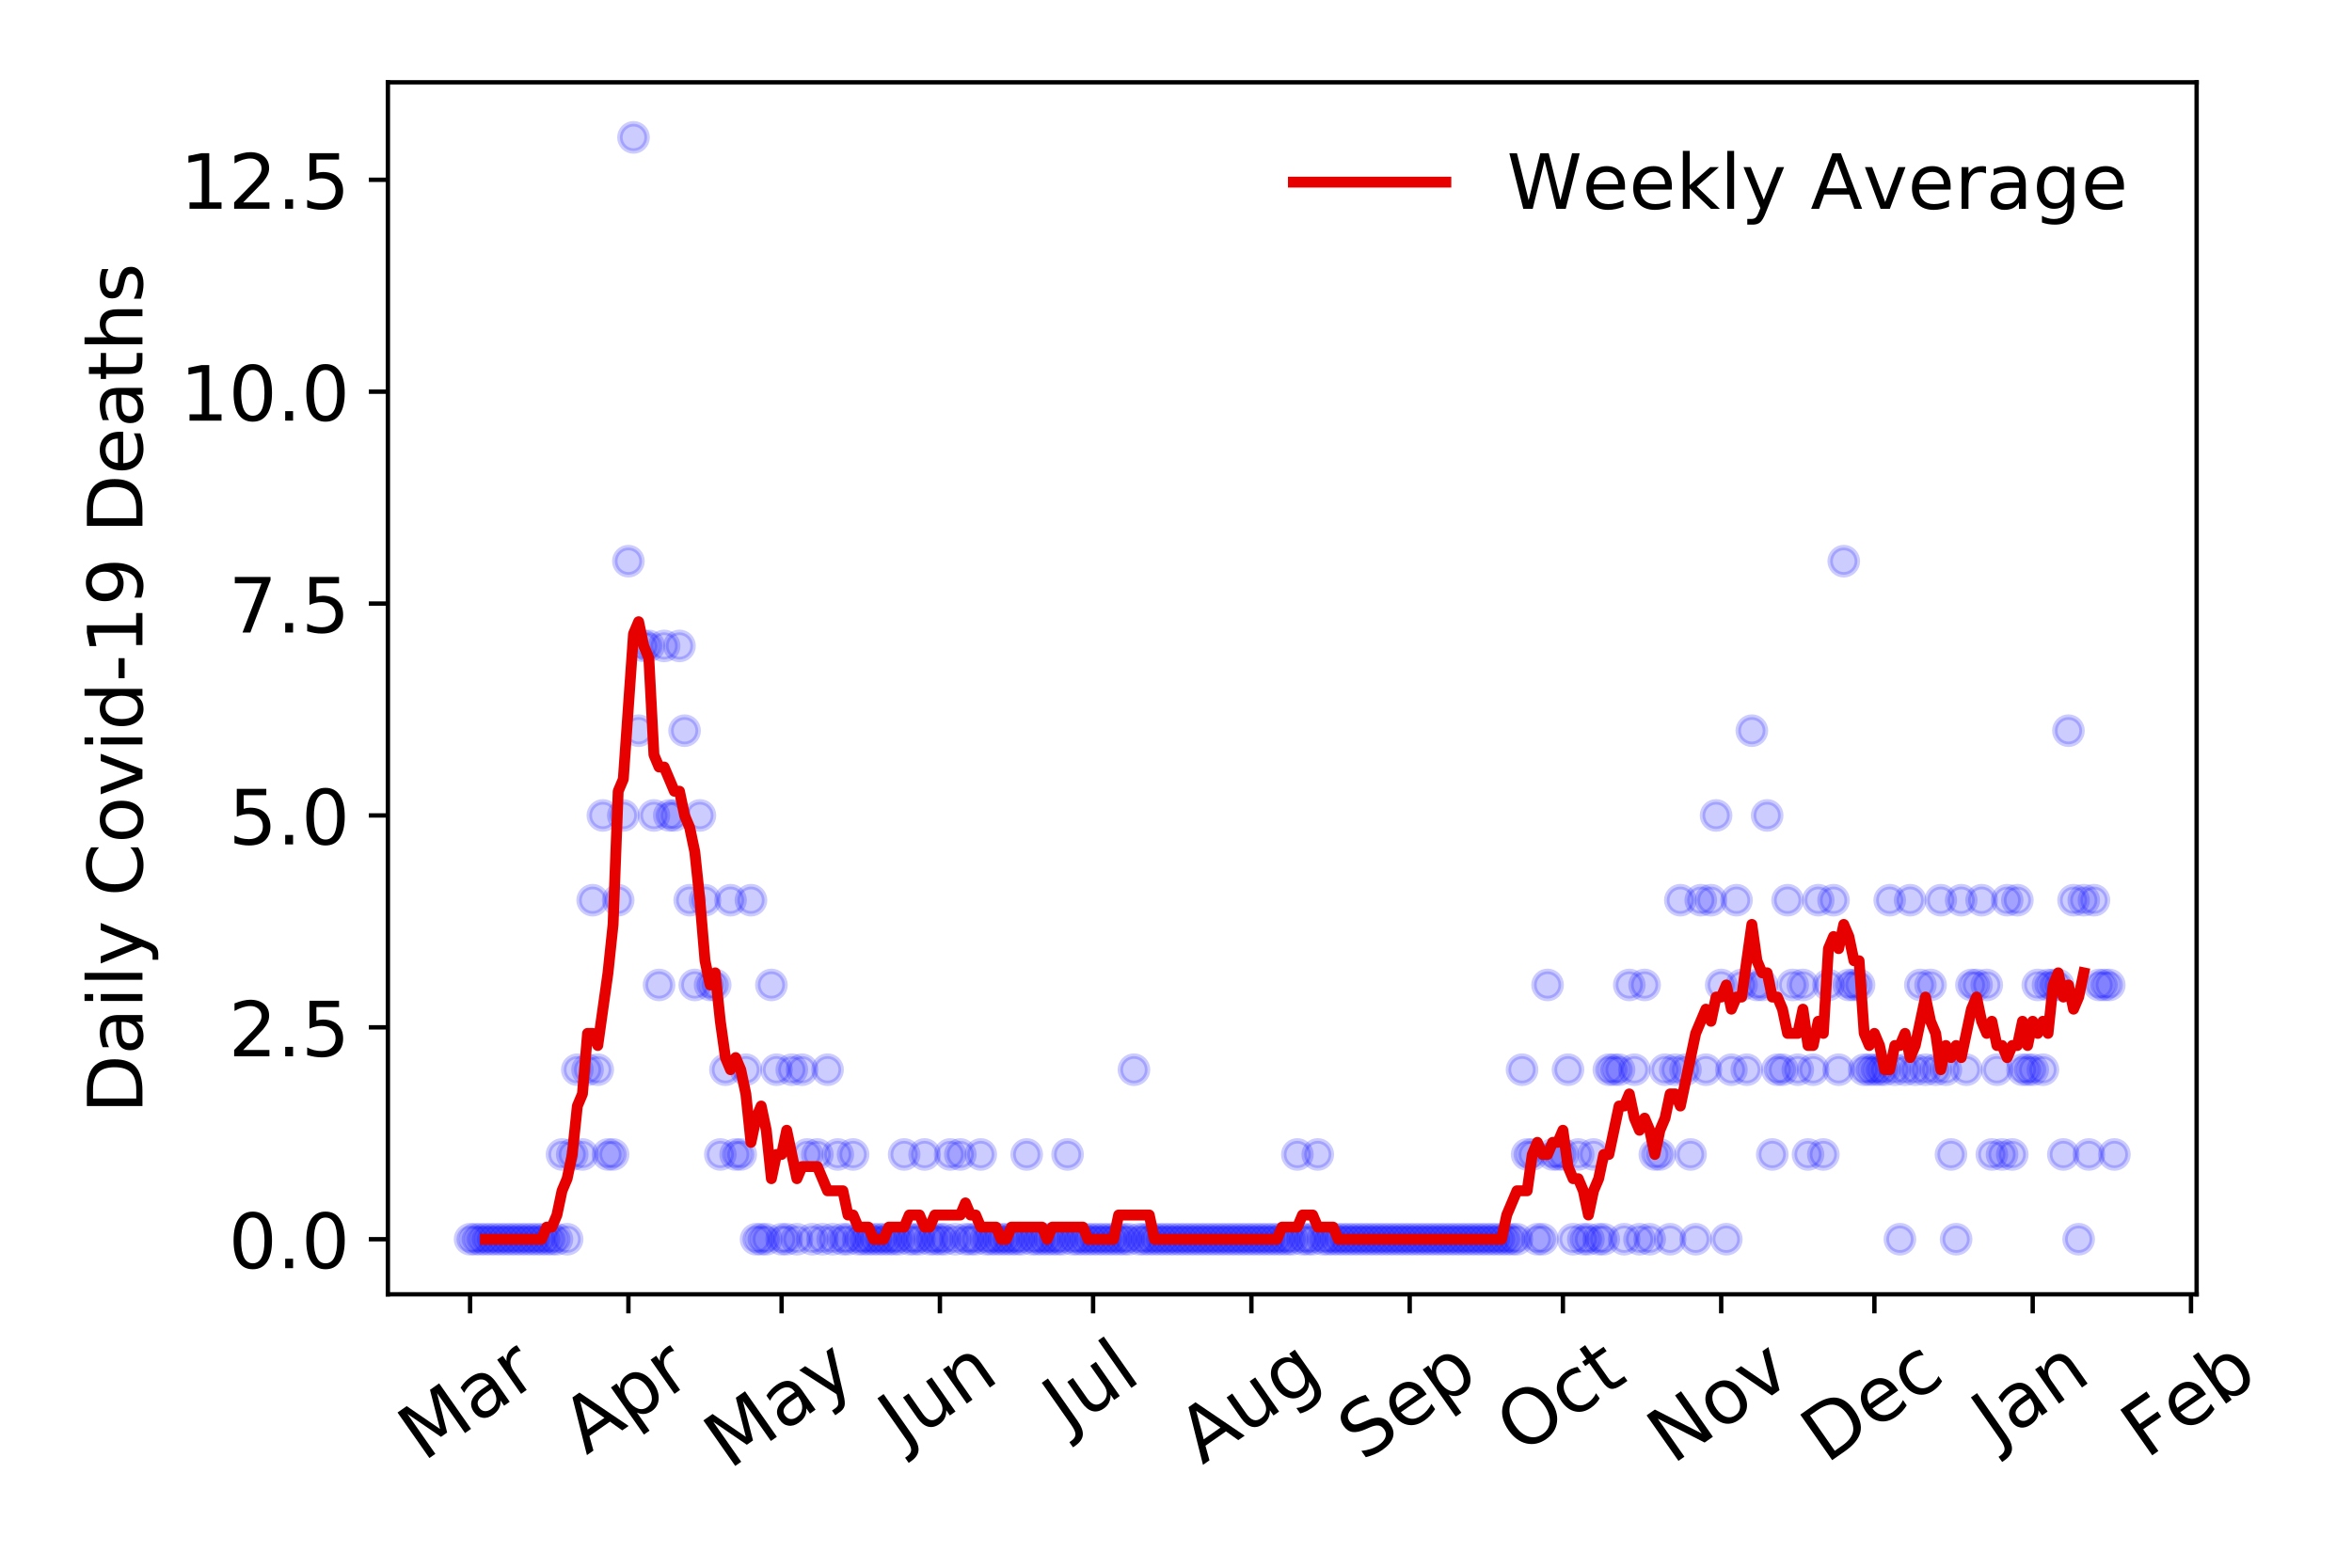 <?xml version="1.0" encoding="utf-8" standalone="no"?>
<!DOCTYPE svg PUBLIC "-//W3C//DTD SVG 1.1//EN"
  "http://www.w3.org/Graphics/SVG/1.1/DTD/svg11.dtd">
<!-- Created with matplotlib (https://matplotlib.org/) -->
<svg height="288pt" version="1.1" viewBox="0 0 432 288" width="432pt" xmlns="http://www.w3.org/2000/svg" xmlns:xlink="http://www.w3.org/1999/xlink">
 <defs>
  <style type="text/css">
*{stroke-linecap:butt;stroke-linejoin:round;}
  </style>
 </defs>
 <g id="figure_1">
  <g id="patch_1">
   <path d="M 0 288 
L 432 288 
L 432 0 
L 0 0 
z
" style="fill:#ffffff;"/>
  </g>
  <g id="axes_1">
   <g id="patch_2">
    <path d="M 71.245 237.778 
L 403.461 237.778 
L 403.461 15.12 
L 71.245 15.12 
z
" style="fill:#ffffff;"/>
   </g>
   <g id="matplotlib.axis_1">
    <g id="xtick_1">
     <g id="line2d_1">
      <defs>
       <path d="M 0 0 
L 0 3.5 
" id="m4b58a572ed" style="stroke:#000000;stroke-width:0.8;"/>
      </defs>
      <g>
       <use style="stroke:#000000;stroke-width:0.8;" x="86.346" xlink:href="#m4b58a572ed" y="237.778"/>
      </g>
     </g>
     <g id="text_1">
      <!-- Mar -->
      <defs>
       <path d="M 9.812 72.906 
L 24.516 72.906 
L 43.109 23.297 
L 61.812 72.906 
L 76.516 72.906 
L 76.516 0 
L 66.891 0 
L 66.891 64.016 
L 48.094 14.016 
L 38.188 14.016 
L 19.391 64.016 
L 19.391 0 
L 9.812 0 
z
" id="DejaVuSans-77"/>
       <path d="M 34.281 27.484 
Q 23.391 27.484 19.188 25 
Q 14.984 22.516 14.984 16.5 
Q 14.984 11.719 18.141 8.906 
Q 21.297 6.109 26.703 6.109 
Q 34.188 6.109 38.703 11.406 
Q 43.219 16.703 43.219 25.484 
L 43.219 27.484 
z
M 52.203 31.203 
L 52.203 0 
L 43.219 0 
L 43.219 8.297 
Q 40.141 3.328 35.547 0.953 
Q 30.953 -1.422 24.312 -1.422 
Q 15.922 -1.422 10.953 3.297 
Q 6 8.016 6 15.922 
Q 6 25.141 12.172 29.828 
Q 18.359 34.516 30.609 34.516 
L 43.219 34.516 
L 43.219 35.406 
Q 43.219 41.609 39.141 45 
Q 35.062 48.391 27.688 48.391 
Q 23 48.391 18.547 47.266 
Q 14.109 46.141 10.016 43.891 
L 10.016 52.203 
Q 14.938 54.109 19.578 55.047 
Q 24.219 56 28.609 56 
Q 40.484 56 46.344 49.844 
Q 52.203 43.703 52.203 31.203 
z
" id="DejaVuSans-97"/>
       <path d="M 41.109 46.297 
Q 39.594 47.172 37.812 47.578 
Q 36.031 48 33.891 48 
Q 26.266 48 22.188 43.047 
Q 18.109 38.094 18.109 28.812 
L 18.109 0 
L 9.078 0 
L 9.078 54.688 
L 18.109 54.688 
L 18.109 46.188 
Q 20.953 51.172 25.484 53.578 
Q 30.031 56 36.531 56 
Q 37.453 56 38.578 55.875 
Q 39.703 55.766 41.062 55.516 
z
" id="DejaVuSans-114"/>
      </defs>
      <g transform="translate(77.743 268.643)rotate(-35)scale(0.14 -0.14)">
       <use xlink:href="#DejaVuSans-77"/>
       <use x="86.279" xlink:href="#DejaVuSans-97"/>
       <use x="147.559" xlink:href="#DejaVuSans-114"/>
      </g>
     </g>
    </g>
    <g id="xtick_2">
     <g id="line2d_2">
      <g>
       <use style="stroke:#000000;stroke-width:0.8;" x="115.422" xlink:href="#m4b58a572ed" y="237.778"/>
      </g>
     </g>
     <g id="text_2">
      <!-- Apr -->
      <defs>
       <path d="M 34.188 63.188 
L 20.797 26.906 
L 47.609 26.906 
z
M 28.609 72.906 
L 39.797 72.906 
L 67.578 0 
L 57.328 0 
L 50.688 18.703 
L 17.828 18.703 
L 11.188 0 
L 0.781 0 
z
" id="DejaVuSans-65"/>
       <path d="M 18.109 8.203 
L 18.109 -20.797 
L 9.078 -20.797 
L 9.078 54.688 
L 18.109 54.688 
L 18.109 46.391 
Q 20.953 51.266 25.266 53.625 
Q 29.594 56 35.594 56 
Q 45.562 56 51.781 48.094 
Q 58.016 40.188 58.016 27.297 
Q 58.016 14.406 51.781 6.484 
Q 45.562 -1.422 35.594 -1.422 
Q 29.594 -1.422 25.266 0.953 
Q 20.953 3.328 18.109 8.203 
z
M 48.688 27.297 
Q 48.688 37.203 44.609 42.844 
Q 40.531 48.484 33.406 48.484 
Q 26.266 48.484 22.188 42.844 
Q 18.109 37.203 18.109 27.297 
Q 18.109 17.391 22.188 11.75 
Q 26.266 6.109 33.406 6.109 
Q 40.531 6.109 44.609 11.75 
Q 48.688 17.391 48.688 27.297 
z
" id="DejaVuSans-112"/>
      </defs>
      <g transform="translate(107.717 267.384)rotate(-35)scale(0.14 -0.14)">
       <use xlink:href="#DejaVuSans-65"/>
       <use x="68.408" xlink:href="#DejaVuSans-112"/>
       <use x="131.885" xlink:href="#DejaVuSans-114"/>
      </g>
     </g>
    </g>
    <g id="xtick_3">
     <g id="line2d_3">
      <g>
       <use style="stroke:#000000;stroke-width:0.8;" x="143.56" xlink:href="#m4b58a572ed" y="237.778"/>
      </g>
     </g>
     <g id="text_3">
      <!-- May -->
      <defs>
       <path d="M 32.172 -5.078 
Q 28.375 -14.844 24.75 -17.812 
Q 21.141 -20.797 15.094 -20.797 
L 7.906 -20.797 
L 7.906 -13.281 
L 13.188 -13.281 
Q 16.891 -13.281 18.938 -11.516 
Q 21 -9.766 23.484 -3.219 
L 25.094 0.875 
L 2.984 54.688 
L 12.5 54.688 
L 29.594 11.922 
L 46.688 54.688 
L 56.203 54.688 
z
" id="DejaVuSans-121"/>
      </defs>
      <g transform="translate(133.92 270.094)rotate(-35)scale(0.14 -0.14)">
       <use xlink:href="#DejaVuSans-77"/>
       <use x="86.279" xlink:href="#DejaVuSans-97"/>
       <use x="147.559" xlink:href="#DejaVuSans-121"/>
      </g>
     </g>
    </g>
    <g id="xtick_4">
     <g id="line2d_4">
      <g>
       <use style="stroke:#000000;stroke-width:0.8;" x="172.635" xlink:href="#m4b58a572ed" y="237.778"/>
      </g>
     </g>
     <g id="text_4">
      <!-- Jun -->
      <defs>
       <path d="M 9.812 72.906 
L 19.672 72.906 
L 19.672 5.078 
Q 19.672 -8.109 14.672 -14.062 
Q 9.672 -20.016 -1.422 -20.016 
L -5.172 -20.016 
L -5.172 -11.719 
L -2.094 -11.719 
Q 4.438 -11.719 7.125 -8.047 
Q 9.812 -4.391 9.812 5.078 
z
" id="DejaVuSans-74"/>
       <path d="M 8.5 21.578 
L 8.5 54.688 
L 17.484 54.688 
L 17.484 21.922 
Q 17.484 14.156 20.5 10.266 
Q 23.531 6.391 29.594 6.391 
Q 36.859 6.391 41.078 11.031 
Q 45.312 15.672 45.312 23.688 
L 45.312 54.688 
L 54.297 54.688 
L 54.297 0 
L 45.312 0 
L 45.312 8.406 
Q 42.047 3.422 37.719 1 
Q 33.406 -1.422 27.688 -1.422 
Q 18.266 -1.422 13.375 4.438 
Q 8.5 10.297 8.5 21.578 
z
M 31.109 56 
z
" id="DejaVuSans-117"/>
       <path d="M 54.891 33.016 
L 54.891 0 
L 45.906 0 
L 45.906 32.719 
Q 45.906 40.484 42.875 44.328 
Q 39.844 48.188 33.797 48.188 
Q 26.516 48.188 22.312 43.547 
Q 18.109 38.922 18.109 30.906 
L 18.109 0 
L 9.078 0 
L 9.078 54.688 
L 18.109 54.688 
L 18.109 46.188 
Q 21.344 51.125 25.703 53.562 
Q 30.078 56 35.797 56 
Q 45.219 56 50.047 50.172 
Q 54.891 44.344 54.891 33.016 
z
" id="DejaVuSans-110"/>
      </defs>
      <g transform="translate(165.892 266.039)rotate(-35)scale(0.14 -0.14)">
       <use xlink:href="#DejaVuSans-74"/>
       <use x="29.492" xlink:href="#DejaVuSans-117"/>
       <use x="92.871" xlink:href="#DejaVuSans-110"/>
      </g>
     </g>
    </g>
    <g id="xtick_5">
     <g id="line2d_5">
      <g>
       <use style="stroke:#000000;stroke-width:0.8;" x="200.773" xlink:href="#m4b58a572ed" y="237.778"/>
      </g>
     </g>
     <g id="text_5">
      <!-- Jul -->
      <defs>
       <path d="M 9.422 75.984 
L 18.406 75.984 
L 18.406 0 
L 9.422 0 
z
" id="DejaVuSans-108"/>
      </defs>
      <g transform="translate(196.071 263.181)rotate(-35)scale(0.14 -0.14)">
       <use xlink:href="#DejaVuSans-74"/>
       <use x="29.492" xlink:href="#DejaVuSans-117"/>
       <use x="92.871" xlink:href="#DejaVuSans-108"/>
      </g>
     </g>
    </g>
    <g id="xtick_6">
     <g id="line2d_6">
      <g>
       <use style="stroke:#000000;stroke-width:0.8;" x="229.849" xlink:href="#m4b58a572ed" y="237.778"/>
      </g>
     </g>
     <g id="text_6">
      <!-- Aug -->
      <defs>
       <path d="M 45.406 27.984 
Q 45.406 37.75 41.375 43.109 
Q 37.359 48.484 30.078 48.484 
Q 22.859 48.484 18.828 43.109 
Q 14.797 37.75 14.797 27.984 
Q 14.797 18.266 18.828 12.891 
Q 22.859 7.516 30.078 7.516 
Q 37.359 7.516 41.375 12.891 
Q 45.406 18.266 45.406 27.984 
z
M 54.391 6.781 
Q 54.391 -7.172 48.188 -13.984 
Q 42 -20.797 29.203 -20.797 
Q 24.469 -20.797 20.266 -20.094 
Q 16.062 -19.391 12.109 -17.922 
L 12.109 -9.188 
Q 16.062 -11.328 19.922 -12.344 
Q 23.781 -13.375 27.781 -13.375 
Q 36.625 -13.375 41.016 -8.766 
Q 45.406 -4.156 45.406 5.172 
L 45.406 9.625 
Q 42.625 4.781 38.281 2.391 
Q 33.938 0 27.875 0 
Q 17.828 0 11.672 7.656 
Q 5.516 15.328 5.516 27.984 
Q 5.516 40.672 11.672 48.328 
Q 17.828 56 27.875 56 
Q 33.938 56 38.281 53.609 
Q 42.625 51.219 45.406 46.391 
L 45.406 54.688 
L 54.391 54.688 
z
" id="DejaVuSans-103"/>
      </defs>
      <g transform="translate(220.868 269.172)rotate(-35)scale(0.14 -0.14)">
       <use xlink:href="#DejaVuSans-65"/>
       <use x="68.408" xlink:href="#DejaVuSans-117"/>
       <use x="131.787" xlink:href="#DejaVuSans-103"/>
      </g>
     </g>
    </g>
    <g id="xtick_7">
     <g id="line2d_7">
      <g>
       <use style="stroke:#000000;stroke-width:0.8;" x="258.925" xlink:href="#m4b58a572ed" y="237.778"/>
      </g>
     </g>
     <g id="text_7">
      <!-- Sep -->
      <defs>
       <path d="M 53.516 70.516 
L 53.516 60.891 
Q 47.906 63.578 42.922 64.891 
Q 37.938 66.219 33.297 66.219 
Q 25.25 66.219 20.875 63.094 
Q 16.5 59.969 16.5 54.203 
Q 16.5 49.359 19.406 46.891 
Q 22.312 44.438 30.422 42.922 
L 36.375 41.703 
Q 47.406 39.594 52.656 34.297 
Q 57.906 29 57.906 20.125 
Q 57.906 9.516 50.797 4.047 
Q 43.703 -1.422 29.984 -1.422 
Q 24.812 -1.422 18.969 -0.25 
Q 13.141 0.922 6.891 3.219 
L 6.891 13.375 
Q 12.891 10.016 18.656 8.297 
Q 24.422 6.594 29.984 6.594 
Q 38.422 6.594 43.016 9.906 
Q 47.609 13.234 47.609 19.391 
Q 47.609 24.75 44.312 27.781 
Q 41.016 30.812 33.5 32.328 
L 27.484 33.5 
Q 16.453 35.688 11.516 40.375 
Q 6.594 45.062 6.594 53.422 
Q 6.594 63.094 13.406 68.656 
Q 20.219 74.219 32.172 74.219 
Q 37.312 74.219 42.625 73.281 
Q 47.953 72.359 53.516 70.516 
z
" id="DejaVuSans-83"/>
       <path d="M 56.203 29.594 
L 56.203 25.203 
L 14.891 25.203 
Q 15.484 15.922 20.484 11.062 
Q 25.484 6.203 34.422 6.203 
Q 39.594 6.203 44.453 7.469 
Q 49.312 8.734 54.109 11.281 
L 54.109 2.781 
Q 49.266 0.734 44.188 -0.344 
Q 39.109 -1.422 33.891 -1.422 
Q 20.797 -1.422 13.156 6.188 
Q 5.516 13.812 5.516 26.812 
Q 5.516 40.234 12.766 48.109 
Q 20.016 56 32.328 56 
Q 43.359 56 49.781 48.891 
Q 56.203 41.797 56.203 29.594 
z
M 47.219 32.234 
Q 47.125 39.594 43.094 43.984 
Q 39.062 48.391 32.422 48.391 
Q 24.906 48.391 20.391 44.141 
Q 15.875 39.891 15.188 32.172 
z
" id="DejaVuSans-101"/>
      </defs>
      <g transform="translate(250.332 268.629)rotate(-35)scale(0.14 -0.14)">
       <use xlink:href="#DejaVuSans-83"/>
       <use x="63.477" xlink:href="#DejaVuSans-101"/>
       <use x="125" xlink:href="#DejaVuSans-112"/>
      </g>
     </g>
    </g>
    <g id="xtick_8">
     <g id="line2d_8">
      <g>
       <use style="stroke:#000000;stroke-width:0.8;" x="287.063" xlink:href="#m4b58a572ed" y="237.778"/>
      </g>
     </g>
     <g id="text_8">
      <!-- Oct -->
      <defs>
       <path d="M 39.406 66.219 
Q 28.656 66.219 22.328 58.203 
Q 16.016 50.203 16.016 36.375 
Q 16.016 22.609 22.328 14.594 
Q 28.656 6.594 39.406 6.594 
Q 50.141 6.594 56.422 14.594 
Q 62.703 22.609 62.703 36.375 
Q 62.703 50.203 56.422 58.203 
Q 50.141 66.219 39.406 66.219 
z
M 39.406 74.219 
Q 54.734 74.219 63.906 63.938 
Q 73.094 53.656 73.094 36.375 
Q 73.094 19.141 63.906 8.859 
Q 54.734 -1.422 39.406 -1.422 
Q 24.031 -1.422 14.812 8.828 
Q 5.609 19.094 5.609 36.375 
Q 5.609 53.656 14.812 63.938 
Q 24.031 74.219 39.406 74.219 
z
" id="DejaVuSans-79"/>
       <path d="M 48.781 52.594 
L 48.781 44.188 
Q 44.969 46.297 41.141 47.344 
Q 37.312 48.391 33.406 48.391 
Q 24.656 48.391 19.812 42.844 
Q 14.984 37.312 14.984 27.297 
Q 14.984 17.281 19.812 11.734 
Q 24.656 6.203 33.406 6.203 
Q 37.312 6.203 41.141 7.25 
Q 44.969 8.297 48.781 10.406 
L 48.781 2.094 
Q 45.016 0.344 40.984 -0.531 
Q 36.969 -1.422 32.422 -1.422 
Q 20.062 -1.422 12.781 6.344 
Q 5.516 14.109 5.516 27.297 
Q 5.516 40.672 12.859 48.328 
Q 20.219 56 33.016 56 
Q 37.156 56 41.109 55.141 
Q 45.062 54.297 48.781 52.594 
z
" id="DejaVuSans-99"/>
       <path d="M 18.312 70.219 
L 18.312 54.688 
L 36.812 54.688 
L 36.812 47.703 
L 18.312 47.703 
L 18.312 18.016 
Q 18.312 11.328 20.141 9.422 
Q 21.969 7.516 27.594 7.516 
L 36.812 7.516 
L 36.812 0 
L 27.594 0 
Q 17.188 0 13.234 3.875 
Q 9.281 7.766 9.281 18.016 
L 9.281 47.703 
L 2.688 47.703 
L 2.688 54.688 
L 9.281 54.688 
L 9.281 70.219 
z
" id="DejaVuSans-116"/>
      </defs>
      <g transform="translate(279.364 267.377)rotate(-35)scale(0.14 -0.14)">
       <use xlink:href="#DejaVuSans-79"/>
       <use x="78.711" xlink:href="#DejaVuSans-99"/>
       <use x="133.691" xlink:href="#DejaVuSans-116"/>
      </g>
     </g>
    </g>
    <g id="xtick_9">
     <g id="line2d_9">
      <g>
       <use style="stroke:#000000;stroke-width:0.8;" x="316.139" xlink:href="#m4b58a572ed" y="237.778"/>
      </g>
     </g>
     <g id="text_9">
      <!-- Nov -->
      <defs>
       <path d="M 9.812 72.906 
L 23.094 72.906 
L 55.422 11.922 
L 55.422 72.906 
L 64.984 72.906 
L 64.984 0 
L 51.703 0 
L 19.391 60.984 
L 19.391 0 
L 9.812 0 
z
" id="DejaVuSans-78"/>
       <path d="M 30.609 48.391 
Q 23.391 48.391 19.188 42.75 
Q 14.984 37.109 14.984 27.297 
Q 14.984 17.484 19.156 11.844 
Q 23.344 6.203 30.609 6.203 
Q 37.797 6.203 41.984 11.859 
Q 46.188 17.531 46.188 27.297 
Q 46.188 37.016 41.984 42.703 
Q 37.797 48.391 30.609 48.391 
z
M 30.609 56 
Q 42.328 56 49.016 48.375 
Q 55.719 40.766 55.719 27.297 
Q 55.719 13.875 49.016 6.219 
Q 42.328 -1.422 30.609 -1.422 
Q 18.844 -1.422 12.172 6.219 
Q 5.516 13.875 5.516 27.297 
Q 5.516 40.766 12.172 48.375 
Q 18.844 56 30.609 56 
z
" id="DejaVuSans-111"/>
       <path d="M 2.984 54.688 
L 12.5 54.688 
L 29.594 8.797 
L 46.688 54.688 
L 56.203 54.688 
L 35.688 0 
L 23.484 0 
z
" id="DejaVuSans-118"/>
      </defs>
      <g transform="translate(307.163 269.166)rotate(-35)scale(0.14 -0.14)">
       <use xlink:href="#DejaVuSans-78"/>
       <use x="74.805" xlink:href="#DejaVuSans-111"/>
       <use x="135.986" xlink:href="#DejaVuSans-118"/>
      </g>
     </g>
    </g>
    <g id="xtick_10">
     <g id="line2d_10">
      <g>
       <use style="stroke:#000000;stroke-width:0.8;" x="344.277" xlink:href="#m4b58a572ed" y="237.778"/>
      </g>
     </g>
     <g id="text_10">
      <!-- Dec -->
      <defs>
       <path d="M 19.672 64.797 
L 19.672 8.109 
L 31.594 8.109 
Q 46.688 8.109 53.688 14.938 
Q 60.688 21.781 60.688 36.531 
Q 60.688 51.172 53.688 57.984 
Q 46.688 64.797 31.594 64.797 
z
M 9.812 72.906 
L 30.078 72.906 
Q 51.266 72.906 61.172 64.094 
Q 71.094 55.281 71.094 36.531 
Q 71.094 17.672 61.125 8.828 
Q 51.172 0 30.078 0 
L 9.812 0 
z
" id="DejaVuSans-68"/>
      </defs>
      <g transform="translate(335.397 269.032)rotate(-35)scale(0.14 -0.14)">
       <use xlink:href="#DejaVuSans-68"/>
       <use x="77.002" xlink:href="#DejaVuSans-101"/>
       <use x="138.525" xlink:href="#DejaVuSans-99"/>
      </g>
     </g>
    </g>
    <g id="xtick_11">
     <g id="line2d_11">
      <g>
       <use style="stroke:#000000;stroke-width:0.8;" x="373.353" xlink:href="#m4b58a572ed" y="237.778"/>
      </g>
     </g>
     <g id="text_11">
      <!-- Jan -->
      <g transform="translate(366.729 265.871)rotate(-35)scale(0.14 -0.14)">
       <use xlink:href="#DejaVuSans-74"/>
       <use x="29.492" xlink:href="#DejaVuSans-97"/>
       <use x="90.771" xlink:href="#DejaVuSans-110"/>
      </g>
     </g>
    </g>
    <g id="xtick_12">
     <g id="line2d_12">
      <g>
       <use style="stroke:#000000;stroke-width:0.8;" x="402.429" xlink:href="#m4b58a572ed" y="237.778"/>
      </g>
     </g>
     <g id="text_12">
      <!-- Feb -->
      <defs>
       <path d="M 9.812 72.906 
L 51.703 72.906 
L 51.703 64.594 
L 19.672 64.594 
L 19.672 43.109 
L 48.578 43.109 
L 48.578 34.812 
L 19.672 34.812 
L 19.672 0 
L 9.812 0 
z
" id="DejaVuSans-70"/>
       <path d="M 48.688 27.297 
Q 48.688 37.203 44.609 42.844 
Q 40.531 48.484 33.406 48.484 
Q 26.266 48.484 22.188 42.844 
Q 18.109 37.203 18.109 27.297 
Q 18.109 17.391 22.188 11.75 
Q 26.266 6.109 33.406 6.109 
Q 40.531 6.109 44.609 11.75 
Q 48.688 17.391 48.688 27.297 
z
M 18.109 46.391 
Q 20.953 51.266 25.266 53.625 
Q 29.594 56 35.594 56 
Q 45.562 56 51.781 48.094 
Q 58.016 40.188 58.016 27.297 
Q 58.016 14.406 51.781 6.484 
Q 45.562 -1.422 35.594 -1.422 
Q 29.594 -1.422 25.266 0.953 
Q 20.953 3.328 18.109 8.203 
L 18.109 0 
L 9.078 0 
L 9.078 75.984 
L 18.109 75.984 
z
" id="DejaVuSans-98"/>
      </defs>
      <g transform="translate(394.183 268.143)rotate(-35)scale(0.14 -0.14)">
       <use xlink:href="#DejaVuSans-70"/>
       <use x="57.441" xlink:href="#DejaVuSans-101"/>
       <use x="118.965" xlink:href="#DejaVuSans-98"/>
      </g>
     </g>
    </g>
   </g>
   <g id="matplotlib.axis_2">
    <g id="ytick_1">
     <g id="line2d_13">
      <defs>
       <path d="M 0 0 
L -3.5 0 
" id="mfe365b4d9d" style="stroke:#000000;stroke-width:0.8;"/>
      </defs>
      <g>
       <use style="stroke:#000000;stroke-width:0.8;" x="71.245" xlink:href="#mfe365b4d9d" y="227.657"/>
      </g>
     </g>
     <g id="text_13">
      <!-- 0.0 -->
      <defs>
       <path d="M 31.781 66.406 
Q 24.172 66.406 20.328 58.906 
Q 16.5 51.422 16.5 36.375 
Q 16.5 21.391 20.328 13.891 
Q 24.172 6.391 31.781 6.391 
Q 39.453 6.391 43.281 13.891 
Q 47.125 21.391 47.125 36.375 
Q 47.125 51.422 43.281 58.906 
Q 39.453 66.406 31.781 66.406 
z
M 31.781 74.219 
Q 44.047 74.219 50.516 64.516 
Q 56.984 54.828 56.984 36.375 
Q 56.984 17.969 50.516 8.266 
Q 44.047 -1.422 31.781 -1.422 
Q 19.531 -1.422 13.062 8.266 
Q 6.594 17.969 6.594 36.375 
Q 6.594 54.828 13.062 64.516 
Q 19.531 74.219 31.781 74.219 
z
" id="DejaVuSans-48"/>
       <path d="M 10.688 12.406 
L 21 12.406 
L 21 0 
L 10.688 0 
z
" id="DejaVuSans-46"/>
      </defs>
      <g transform="translate(41.981 232.976)scale(0.14 -0.14)">
       <use xlink:href="#DejaVuSans-48"/>
       <use x="63.623" xlink:href="#DejaVuSans-46"/>
       <use x="95.41" xlink:href="#DejaVuSans-48"/>
      </g>
     </g>
    </g>
    <g id="ytick_2">
     <g id="line2d_14">
      <g>
       <use style="stroke:#000000;stroke-width:0.8;" x="71.245" xlink:href="#mfe365b4d9d" y="188.731"/>
      </g>
     </g>
     <g id="text_14">
      <!-- 2.5 -->
      <defs>
       <path d="M 19.188 8.297 
L 53.609 8.297 
L 53.609 0 
L 7.328 0 
L 7.328 8.297 
Q 12.938 14.109 22.625 23.891 
Q 32.328 33.688 34.812 36.531 
Q 39.547 41.844 41.422 45.531 
Q 43.312 49.219 43.312 52.781 
Q 43.312 58.594 39.234 62.25 
Q 35.156 65.922 28.609 65.922 
Q 23.969 65.922 18.812 64.312 
Q 13.672 62.703 7.812 59.422 
L 7.812 69.391 
Q 13.766 71.781 18.938 73 
Q 24.125 74.219 28.422 74.219 
Q 39.75 74.219 46.484 68.547 
Q 53.219 62.891 53.219 53.422 
Q 53.219 48.922 51.531 44.891 
Q 49.859 40.875 45.406 35.406 
Q 44.188 33.984 37.641 27.219 
Q 31.109 20.453 19.188 8.297 
z
" id="DejaVuSans-50"/>
       <path d="M 10.797 72.906 
L 49.516 72.906 
L 49.516 64.594 
L 19.828 64.594 
L 19.828 46.734 
Q 21.969 47.469 24.109 47.828 
Q 26.266 48.188 28.422 48.188 
Q 40.625 48.188 47.75 41.5 
Q 54.891 34.812 54.891 23.391 
Q 54.891 11.625 47.562 5.094 
Q 40.234 -1.422 26.906 -1.422 
Q 22.312 -1.422 17.547 -0.641 
Q 12.797 0.141 7.719 1.703 
L 7.719 11.625 
Q 12.109 9.234 16.797 8.062 
Q 21.484 6.891 26.703 6.891 
Q 35.156 6.891 40.078 11.328 
Q 45.016 15.766 45.016 23.391 
Q 45.016 31 40.078 35.438 
Q 35.156 39.891 26.703 39.891 
Q 22.75 39.891 18.812 39.016 
Q 14.891 38.141 10.797 36.281 
z
" id="DejaVuSans-53"/>
      </defs>
      <g transform="translate(41.981 194.05)scale(0.14 -0.14)">
       <use xlink:href="#DejaVuSans-50"/>
       <use x="63.623" xlink:href="#DejaVuSans-46"/>
       <use x="95.41" xlink:href="#DejaVuSans-53"/>
      </g>
     </g>
    </g>
    <g id="ytick_3">
     <g id="line2d_15">
      <g>
       <use style="stroke:#000000;stroke-width:0.8;" x="71.245" xlink:href="#mfe365b4d9d" y="149.805"/>
      </g>
     </g>
     <g id="text_15">
      <!-- 5.0 -->
      <g transform="translate(41.981 155.124)scale(0.14 -0.14)">
       <use xlink:href="#DejaVuSans-53"/>
       <use x="63.623" xlink:href="#DejaVuSans-46"/>
       <use x="95.41" xlink:href="#DejaVuSans-48"/>
      </g>
     </g>
    </g>
    <g id="ytick_4">
     <g id="line2d_16">
      <g>
       <use style="stroke:#000000;stroke-width:0.8;" x="71.245" xlink:href="#mfe365b4d9d" y="110.879"/>
      </g>
     </g>
     <g id="text_16">
      <!-- 7.5 -->
      <defs>
       <path d="M 8.203 72.906 
L 55.078 72.906 
L 55.078 68.703 
L 28.609 0 
L 18.312 0 
L 43.219 64.594 
L 8.203 64.594 
z
" id="DejaVuSans-55"/>
      </defs>
      <g transform="translate(41.981 116.197)scale(0.14 -0.14)">
       <use xlink:href="#DejaVuSans-55"/>
       <use x="63.623" xlink:href="#DejaVuSans-46"/>
       <use x="95.41" xlink:href="#DejaVuSans-53"/>
      </g>
     </g>
    </g>
    <g id="ytick_5">
     <g id="line2d_17">
      <g>
       <use style="stroke:#000000;stroke-width:0.8;" x="71.245" xlink:href="#mfe365b4d9d" y="71.952"/>
      </g>
     </g>
     <g id="text_17">
      <!-- 10.0 -->
      <defs>
       <path d="M 12.406 8.297 
L 28.516 8.297 
L 28.516 63.922 
L 10.984 60.406 
L 10.984 69.391 
L 28.422 72.906 
L 38.281 72.906 
L 38.281 8.297 
L 54.391 8.297 
L 54.391 0 
L 12.406 0 
z
" id="DejaVuSans-49"/>
      </defs>
      <g transform="translate(33.073 77.271)scale(0.14 -0.14)">
       <use xlink:href="#DejaVuSans-49"/>
       <use x="63.623" xlink:href="#DejaVuSans-48"/>
       <use x="127.246" xlink:href="#DejaVuSans-46"/>
       <use x="159.033" xlink:href="#DejaVuSans-48"/>
      </g>
     </g>
    </g>
    <g id="ytick_6">
     <g id="line2d_18">
      <g>
       <use style="stroke:#000000;stroke-width:0.8;" x="71.245" xlink:href="#mfe365b4d9d" y="33.026"/>
      </g>
     </g>
     <g id="text_18">
      <!-- 12.5 -->
      <g transform="translate(33.073 38.345)scale(0.14 -0.14)">
       <use xlink:href="#DejaVuSans-49"/>
       <use x="63.623" xlink:href="#DejaVuSans-50"/>
       <use x="127.246" xlink:href="#DejaVuSans-46"/>
       <use x="159.033" xlink:href="#DejaVuSans-53"/>
      </g>
     </g>
    </g>
    <g id="text_19">
     <!-- Daily Covid-19 Deaths -->
     <defs>
      <path d="M 9.422 54.688 
L 18.406 54.688 
L 18.406 0 
L 9.422 0 
z
M 9.422 75.984 
L 18.406 75.984 
L 18.406 64.594 
L 9.422 64.594 
z
" id="DejaVuSans-105"/>
      <path id="DejaVuSans-32"/>
      <path d="M 64.406 67.281 
L 64.406 56.891 
Q 59.422 61.531 53.781 63.812 
Q 48.141 66.109 41.797 66.109 
Q 29.297 66.109 22.656 58.469 
Q 16.016 50.828 16.016 36.375 
Q 16.016 21.969 22.656 14.328 
Q 29.297 6.688 41.797 6.688 
Q 48.141 6.688 53.781 8.984 
Q 59.422 11.281 64.406 15.922 
L 64.406 5.609 
Q 59.234 2.094 53.438 0.328 
Q 47.656 -1.422 41.219 -1.422 
Q 24.656 -1.422 15.125 8.703 
Q 5.609 18.844 5.609 36.375 
Q 5.609 53.953 15.125 64.078 
Q 24.656 74.219 41.219 74.219 
Q 47.75 74.219 53.531 72.484 
Q 59.328 70.75 64.406 67.281 
z
" id="DejaVuSans-67"/>
      <path d="M 45.406 46.391 
L 45.406 75.984 
L 54.391 75.984 
L 54.391 0 
L 45.406 0 
L 45.406 8.203 
Q 42.578 3.328 38.25 0.953 
Q 33.938 -1.422 27.875 -1.422 
Q 17.969 -1.422 11.734 6.484 
Q 5.516 14.406 5.516 27.297 
Q 5.516 40.188 11.734 48.094 
Q 17.969 56 27.875 56 
Q 33.938 56 38.25 53.625 
Q 42.578 51.266 45.406 46.391 
z
M 14.797 27.297 
Q 14.797 17.391 18.875 11.75 
Q 22.953 6.109 30.078 6.109 
Q 37.203 6.109 41.297 11.75 
Q 45.406 17.391 45.406 27.297 
Q 45.406 37.203 41.297 42.844 
Q 37.203 48.484 30.078 48.484 
Q 22.953 48.484 18.875 42.844 
Q 14.797 37.203 14.797 27.297 
z
" id="DejaVuSans-100"/>
      <path d="M 4.891 31.391 
L 31.203 31.391 
L 31.203 23.391 
L 4.891 23.391 
z
" id="DejaVuSans-45"/>
      <path d="M 10.984 1.516 
L 10.984 10.5 
Q 14.703 8.734 18.5 7.812 
Q 22.312 6.891 25.984 6.891 
Q 35.75 6.891 40.891 13.453 
Q 46.047 20.016 46.781 33.406 
Q 43.953 29.203 39.594 26.953 
Q 35.25 24.703 29.984 24.703 
Q 19.047 24.703 12.672 31.312 
Q 6.297 37.938 6.297 49.422 
Q 6.297 60.641 12.938 67.422 
Q 19.578 74.219 30.609 74.219 
Q 43.266 74.219 49.922 64.516 
Q 56.594 54.828 56.594 36.375 
Q 56.594 19.141 48.406 8.859 
Q 40.234 -1.422 26.422 -1.422 
Q 22.703 -1.422 18.891 -0.688 
Q 15.094 0.047 10.984 1.516 
z
M 30.609 32.422 
Q 37.25 32.422 41.125 36.953 
Q 45.016 41.5 45.016 49.422 
Q 45.016 57.281 41.125 61.844 
Q 37.25 66.406 30.609 66.406 
Q 23.969 66.406 20.094 61.844 
Q 16.219 57.281 16.219 49.422 
Q 16.219 41.5 20.094 36.953 
Q 23.969 32.422 30.609 32.422 
z
" id="DejaVuSans-57"/>
      <path d="M 54.891 33.016 
L 54.891 0 
L 45.906 0 
L 45.906 32.719 
Q 45.906 40.484 42.875 44.328 
Q 39.844 48.188 33.797 48.188 
Q 26.516 48.188 22.312 43.547 
Q 18.109 38.922 18.109 30.906 
L 18.109 0 
L 9.078 0 
L 9.078 75.984 
L 18.109 75.984 
L 18.109 46.188 
Q 21.344 51.125 25.703 53.562 
Q 30.078 56 35.797 56 
Q 45.219 56 50.047 50.172 
Q 54.891 44.344 54.891 33.016 
z
" id="DejaVuSans-104"/>
      <path d="M 44.281 53.078 
L 44.281 44.578 
Q 40.484 46.531 36.375 47.5 
Q 32.281 48.484 27.875 48.484 
Q 21.188 48.484 17.844 46.438 
Q 14.5 44.391 14.5 40.281 
Q 14.5 37.156 16.891 35.375 
Q 19.281 33.594 26.516 31.984 
L 29.594 31.297 
Q 39.156 29.25 43.188 25.516 
Q 47.219 21.781 47.219 15.094 
Q 47.219 7.469 41.188 3.016 
Q 35.156 -1.422 24.609 -1.422 
Q 20.219 -1.422 15.453 -0.562 
Q 10.688 0.297 5.422 2 
L 5.422 11.281 
Q 10.406 8.688 15.234 7.391 
Q 20.062 6.109 24.812 6.109 
Q 31.156 6.109 34.562 8.281 
Q 37.984 10.453 37.984 14.406 
Q 37.984 18.062 35.516 20.016 
Q 33.062 21.969 24.703 23.781 
L 21.578 24.516 
Q 13.234 26.266 9.516 29.906 
Q 5.812 33.547 5.812 39.891 
Q 5.812 47.609 11.281 51.797 
Q 16.75 56 26.812 56 
Q 31.781 56 36.172 55.266 
Q 40.578 54.547 44.281 53.078 
z
" id="DejaVuSans-115"/>
     </defs>
     <g transform="translate(26.162 204.56)rotate(-90)scale(0.14 -0.14)">
      <use xlink:href="#DejaVuSans-68"/>
      <use x="77.002" xlink:href="#DejaVuSans-97"/>
      <use x="138.281" xlink:href="#DejaVuSans-105"/>
      <use x="166.064" xlink:href="#DejaVuSans-108"/>
      <use x="193.848" xlink:href="#DejaVuSans-121"/>
      <use x="253.027" xlink:href="#DejaVuSans-32"/>
      <use x="284.814" xlink:href="#DejaVuSans-67"/>
      <use x="354.639" xlink:href="#DejaVuSans-111"/>
      <use x="415.82" xlink:href="#DejaVuSans-118"/>
      <use x="475" xlink:href="#DejaVuSans-105"/>
      <use x="502.783" xlink:href="#DejaVuSans-100"/>
      <use x="566.26" xlink:href="#DejaVuSans-45"/>
      <use x="602.344" xlink:href="#DejaVuSans-49"/>
      <use x="665.967" xlink:href="#DejaVuSans-57"/>
      <use x="729.59" xlink:href="#DejaVuSans-32"/>
      <use x="761.377" xlink:href="#DejaVuSans-68"/>
      <use x="838.379" xlink:href="#DejaVuSans-101"/>
      <use x="899.902" xlink:href="#DejaVuSans-97"/>
      <use x="961.182" xlink:href="#DejaVuSans-116"/>
      <use x="1000.391" xlink:href="#DejaVuSans-104"/>
      <use x="1063.77" xlink:href="#DejaVuSans-115"/>
     </g>
    </g>
   </g>
   <g id="line2d_19">
    <defs>
     <path d="M 0 2.5 
C 0.663 2.5 1.299 2.237 1.768 1.768 
C 2.237 1.299 2.5 0.663 2.5 0 
C 2.5 -0.663 2.237 -1.299 1.768 -1.768 
C 1.299 -2.237 0.663 -2.5 0 -2.5 
C -0.663 -2.5 -1.299 -2.237 -1.768 -1.768 
C -2.237 -1.299 -2.5 -0.663 -2.5 0 
C -2.5 0.663 -2.237 1.299 -1.768 1.768 
C -1.299 2.237 -0.663 2.5 0 2.5 
z
" id="medfdd3e25b" style="stroke:#0000ff;stroke-opacity:0.2;"/>
    </defs>
    <g clip-path="url(#p02a2f74df9)">
     <use style="fill:#0000ff;fill-opacity:0.2;stroke:#0000ff;stroke-opacity:0.2;" x="86.346" xlink:href="#medfdd3e25b" y="227.657"/>
     <use style="fill:#0000ff;fill-opacity:0.2;stroke:#0000ff;stroke-opacity:0.2;" x="87.284" xlink:href="#medfdd3e25b" y="227.657"/>
     <use style="fill:#0000ff;fill-opacity:0.2;stroke:#0000ff;stroke-opacity:0.2;" x="88.222" xlink:href="#medfdd3e25b" y="227.657"/>
     <use style="fill:#0000ff;fill-opacity:0.2;stroke:#0000ff;stroke-opacity:0.2;" x="89.16" xlink:href="#medfdd3e25b" y="227.657"/>
     <use style="fill:#0000ff;fill-opacity:0.2;stroke:#0000ff;stroke-opacity:0.2;" x="90.097" xlink:href="#medfdd3e25b" y="227.657"/>
     <use style="fill:#0000ff;fill-opacity:0.2;stroke:#0000ff;stroke-opacity:0.2;" x="91.035" xlink:href="#medfdd3e25b" y="227.657"/>
     <use style="fill:#0000ff;fill-opacity:0.2;stroke:#0000ff;stroke-opacity:0.2;" x="91.973" xlink:href="#medfdd3e25b" y="227.657"/>
     <use style="fill:#0000ff;fill-opacity:0.2;stroke:#0000ff;stroke-opacity:0.2;" x="92.911" xlink:href="#medfdd3e25b" y="227.657"/>
     <use style="fill:#0000ff;fill-opacity:0.2;stroke:#0000ff;stroke-opacity:0.2;" x="93.849" xlink:href="#medfdd3e25b" y="227.657"/>
     <use style="fill:#0000ff;fill-opacity:0.2;stroke:#0000ff;stroke-opacity:0.2;" x="94.787" xlink:href="#medfdd3e25b" y="227.657"/>
     <use style="fill:#0000ff;fill-opacity:0.2;stroke:#0000ff;stroke-opacity:0.2;" x="95.725" xlink:href="#medfdd3e25b" y="227.657"/>
     <use style="fill:#0000ff;fill-opacity:0.2;stroke:#0000ff;stroke-opacity:0.2;" x="96.663" xlink:href="#medfdd3e25b" y="227.657"/>
     <use style="fill:#0000ff;fill-opacity:0.2;stroke:#0000ff;stroke-opacity:0.2;" x="97.601" xlink:href="#medfdd3e25b" y="227.657"/>
     <use style="fill:#0000ff;fill-opacity:0.2;stroke:#0000ff;stroke-opacity:0.2;" x="98.539" xlink:href="#medfdd3e25b" y="227.657"/>
     <use style="fill:#0000ff;fill-opacity:0.2;stroke:#0000ff;stroke-opacity:0.2;" x="99.477" xlink:href="#medfdd3e25b" y="227.657"/>
     <use style="fill:#0000ff;fill-opacity:0.2;stroke:#0000ff;stroke-opacity:0.2;" x="100.415" xlink:href="#medfdd3e25b" y="227.657"/>
     <use style="fill:#0000ff;fill-opacity:0.2;stroke:#0000ff;stroke-opacity:0.2;" x="101.353" xlink:href="#medfdd3e25b" y="227.657"/>
     <use style="fill:#0000ff;fill-opacity:0.2;stroke:#0000ff;stroke-opacity:0.2;" x="102.291" xlink:href="#medfdd3e25b" y="227.657"/>
     <use style="fill:#0000ff;fill-opacity:0.2;stroke:#0000ff;stroke-opacity:0.2;" x="103.228" xlink:href="#medfdd3e25b" y="212.087"/>
     <use style="fill:#0000ff;fill-opacity:0.2;stroke:#0000ff;stroke-opacity:0.2;" x="104.166" xlink:href="#medfdd3e25b" y="227.657"/>
     <use style="fill:#0000ff;fill-opacity:0.2;stroke:#0000ff;stroke-opacity:0.2;" x="105.104" xlink:href="#medfdd3e25b" y="212.087"/>
     <use style="fill:#0000ff;fill-opacity:0.2;stroke:#0000ff;stroke-opacity:0.2;" x="106.042" xlink:href="#medfdd3e25b" y="196.516"/>
     <use style="fill:#0000ff;fill-opacity:0.2;stroke:#0000ff;stroke-opacity:0.2;" x="106.98" xlink:href="#medfdd3e25b" y="212.087"/>
     <use style="fill:#0000ff;fill-opacity:0.2;stroke:#0000ff;stroke-opacity:0.2;" x="107.918" xlink:href="#medfdd3e25b" y="196.516"/>
     <use style="fill:#0000ff;fill-opacity:0.2;stroke:#0000ff;stroke-opacity:0.2;" x="108.856" xlink:href="#medfdd3e25b" y="165.375"/>
     <use style="fill:#0000ff;fill-opacity:0.2;stroke:#0000ff;stroke-opacity:0.2;" x="109.794" xlink:href="#medfdd3e25b" y="196.516"/>
     <use style="fill:#0000ff;fill-opacity:0.2;stroke:#0000ff;stroke-opacity:0.2;" x="110.732" xlink:href="#medfdd3e25b" y="149.805"/>
     <use style="fill:#0000ff;fill-opacity:0.2;stroke:#0000ff;stroke-opacity:0.2;" x="111.67" xlink:href="#medfdd3e25b" y="212.087"/>
     <use style="fill:#0000ff;fill-opacity:0.2;stroke:#0000ff;stroke-opacity:0.2;" x="112.608" xlink:href="#medfdd3e25b" y="212.087"/>
     <use style="fill:#0000ff;fill-opacity:0.2;stroke:#0000ff;stroke-opacity:0.2;" x="113.546" xlink:href="#medfdd3e25b" y="165.375"/>
     <use style="fill:#0000ff;fill-opacity:0.2;stroke:#0000ff;stroke-opacity:0.2;" x="114.484" xlink:href="#medfdd3e25b" y="149.805"/>
     <use style="fill:#0000ff;fill-opacity:0.2;stroke:#0000ff;stroke-opacity:0.2;" x="115.422" xlink:href="#medfdd3e25b" y="103.093"/>
     <use style="fill:#0000ff;fill-opacity:0.2;stroke:#0000ff;stroke-opacity:0.2;" x="116.36" xlink:href="#medfdd3e25b" y="25.241"/>
     <use style="fill:#0000ff;fill-opacity:0.2;stroke:#0000ff;stroke-opacity:0.2;" x="117.297" xlink:href="#medfdd3e25b" y="134.234"/>
     <use style="fill:#0000ff;fill-opacity:0.2;stroke:#0000ff;stroke-opacity:0.2;" x="118.235" xlink:href="#medfdd3e25b" y="118.664"/>
     <use style="fill:#0000ff;fill-opacity:0.2;stroke:#0000ff;stroke-opacity:0.2;" x="119.173" xlink:href="#medfdd3e25b" y="118.664"/>
     <use style="fill:#0000ff;fill-opacity:0.2;stroke:#0000ff;stroke-opacity:0.2;" x="120.111" xlink:href="#medfdd3e25b" y="149.805"/>
     <use style="fill:#0000ff;fill-opacity:0.2;stroke:#0000ff;stroke-opacity:0.2;" x="121.049" xlink:href="#medfdd3e25b" y="180.946"/>
     <use style="fill:#0000ff;fill-opacity:0.2;stroke:#0000ff;stroke-opacity:0.2;" x="121.987" xlink:href="#medfdd3e25b" y="118.664"/>
     <use style="fill:#0000ff;fill-opacity:0.2;stroke:#0000ff;stroke-opacity:0.2;" x="122.925" xlink:href="#medfdd3e25b" y="149.805"/>
     <use style="fill:#0000ff;fill-opacity:0.2;stroke:#0000ff;stroke-opacity:0.2;" x="123.863" xlink:href="#medfdd3e25b" y="149.805"/>
     <use style="fill:#0000ff;fill-opacity:0.2;stroke:#0000ff;stroke-opacity:0.2;" x="124.801" xlink:href="#medfdd3e25b" y="118.664"/>
     <use style="fill:#0000ff;fill-opacity:0.2;stroke:#0000ff;stroke-opacity:0.2;" x="125.739" xlink:href="#medfdd3e25b" y="134.234"/>
     <use style="fill:#0000ff;fill-opacity:0.2;stroke:#0000ff;stroke-opacity:0.2;" x="126.677" xlink:href="#medfdd3e25b" y="165.375"/>
     <use style="fill:#0000ff;fill-opacity:0.2;stroke:#0000ff;stroke-opacity:0.2;" x="127.615" xlink:href="#medfdd3e25b" y="180.946"/>
     <use style="fill:#0000ff;fill-opacity:0.2;stroke:#0000ff;stroke-opacity:0.2;" x="128.553" xlink:href="#medfdd3e25b" y="149.805"/>
     <use style="fill:#0000ff;fill-opacity:0.2;stroke:#0000ff;stroke-opacity:0.2;" x="129.491" xlink:href="#medfdd3e25b" y="165.375"/>
     <use style="fill:#0000ff;fill-opacity:0.2;stroke:#0000ff;stroke-opacity:0.2;" x="130.429" xlink:href="#medfdd3e25b" y="180.946"/>
     <use style="fill:#0000ff;fill-opacity:0.2;stroke:#0000ff;stroke-opacity:0.2;" x="131.366" xlink:href="#medfdd3e25b" y="180.946"/>
     <use style="fill:#0000ff;fill-opacity:0.2;stroke:#0000ff;stroke-opacity:0.2;" x="132.304" xlink:href="#medfdd3e25b" y="212.087"/>
     <use style="fill:#0000ff;fill-opacity:0.2;stroke:#0000ff;stroke-opacity:0.2;" x="133.242" xlink:href="#medfdd3e25b" y="196.516"/>
     <use style="fill:#0000ff;fill-opacity:0.2;stroke:#0000ff;stroke-opacity:0.2;" x="134.18" xlink:href="#medfdd3e25b" y="165.375"/>
     <use style="fill:#0000ff;fill-opacity:0.2;stroke:#0000ff;stroke-opacity:0.2;" x="135.118" xlink:href="#medfdd3e25b" y="212.087"/>
     <use style="fill:#0000ff;fill-opacity:0.2;stroke:#0000ff;stroke-opacity:0.2;" x="136.056" xlink:href="#medfdd3e25b" y="212.087"/>
     <use style="fill:#0000ff;fill-opacity:0.2;stroke:#0000ff;stroke-opacity:0.2;" x="136.994" xlink:href="#medfdd3e25b" y="196.516"/>
     <use style="fill:#0000ff;fill-opacity:0.2;stroke:#0000ff;stroke-opacity:0.2;" x="137.932" xlink:href="#medfdd3e25b" y="165.375"/>
     <use style="fill:#0000ff;fill-opacity:0.2;stroke:#0000ff;stroke-opacity:0.2;" x="138.87" xlink:href="#medfdd3e25b" y="227.657"/>
     <use style="fill:#0000ff;fill-opacity:0.2;stroke:#0000ff;stroke-opacity:0.2;" x="139.808" xlink:href="#medfdd3e25b" y="227.657"/>
     <use style="fill:#0000ff;fill-opacity:0.2;stroke:#0000ff;stroke-opacity:0.2;" x="140.746" xlink:href="#medfdd3e25b" y="227.657"/>
     <use style="fill:#0000ff;fill-opacity:0.2;stroke:#0000ff;stroke-opacity:0.2;" x="141.684" xlink:href="#medfdd3e25b" y="180.946"/>
     <use style="fill:#0000ff;fill-opacity:0.2;stroke:#0000ff;stroke-opacity:0.2;" x="142.622" xlink:href="#medfdd3e25b" y="196.516"/>
     <use style="fill:#0000ff;fill-opacity:0.2;stroke:#0000ff;stroke-opacity:0.2;" x="143.56" xlink:href="#medfdd3e25b" y="227.657"/>
     <use style="fill:#0000ff;fill-opacity:0.2;stroke:#0000ff;stroke-opacity:0.2;" x="144.497" xlink:href="#medfdd3e25b" y="227.657"/>
     <use style="fill:#0000ff;fill-opacity:0.2;stroke:#0000ff;stroke-opacity:0.2;" x="145.435" xlink:href="#medfdd3e25b" y="196.516"/>
     <use style="fill:#0000ff;fill-opacity:0.2;stroke:#0000ff;stroke-opacity:0.2;" x="146.373" xlink:href="#medfdd3e25b" y="227.657"/>
     <use style="fill:#0000ff;fill-opacity:0.2;stroke:#0000ff;stroke-opacity:0.2;" x="147.311" xlink:href="#medfdd3e25b" y="196.516"/>
     <use style="fill:#0000ff;fill-opacity:0.2;stroke:#0000ff;stroke-opacity:0.2;" x="148.249" xlink:href="#medfdd3e25b" y="212.087"/>
     <use style="fill:#0000ff;fill-opacity:0.2;stroke:#0000ff;stroke-opacity:0.2;" x="149.187" xlink:href="#medfdd3e25b" y="227.657"/>
     <use style="fill:#0000ff;fill-opacity:0.2;stroke:#0000ff;stroke-opacity:0.2;" x="150.125" xlink:href="#medfdd3e25b" y="212.087"/>
     <use style="fill:#0000ff;fill-opacity:0.2;stroke:#0000ff;stroke-opacity:0.2;" x="151.063" xlink:href="#medfdd3e25b" y="227.657"/>
     <use style="fill:#0000ff;fill-opacity:0.2;stroke:#0000ff;stroke-opacity:0.2;" x="152.001" xlink:href="#medfdd3e25b" y="196.516"/>
     <use style="fill:#0000ff;fill-opacity:0.2;stroke:#0000ff;stroke-opacity:0.2;" x="152.939" xlink:href="#medfdd3e25b" y="227.657"/>
     <use style="fill:#0000ff;fill-opacity:0.2;stroke:#0000ff;stroke-opacity:0.2;" x="153.877" xlink:href="#medfdd3e25b" y="212.087"/>
     <use style="fill:#0000ff;fill-opacity:0.2;stroke:#0000ff;stroke-opacity:0.2;" x="154.815" xlink:href="#medfdd3e25b" y="227.657"/>
     <use style="fill:#0000ff;fill-opacity:0.2;stroke:#0000ff;stroke-opacity:0.2;" x="155.753" xlink:href="#medfdd3e25b" y="227.657"/>
     <use style="fill:#0000ff;fill-opacity:0.2;stroke:#0000ff;stroke-opacity:0.2;" x="156.691" xlink:href="#medfdd3e25b" y="212.087"/>
     <use style="fill:#0000ff;fill-opacity:0.2;stroke:#0000ff;stroke-opacity:0.2;" x="157.629" xlink:href="#medfdd3e25b" y="227.657"/>
     <use style="fill:#0000ff;fill-opacity:0.2;stroke:#0000ff;stroke-opacity:0.2;" x="158.566" xlink:href="#medfdd3e25b" y="227.657"/>
     <use style="fill:#0000ff;fill-opacity:0.2;stroke:#0000ff;stroke-opacity:0.2;" x="159.504" xlink:href="#medfdd3e25b" y="227.657"/>
     <use style="fill:#0000ff;fill-opacity:0.2;stroke:#0000ff;stroke-opacity:0.2;" x="160.442" xlink:href="#medfdd3e25b" y="227.657"/>
     <use style="fill:#0000ff;fill-opacity:0.2;stroke:#0000ff;stroke-opacity:0.2;" x="161.38" xlink:href="#medfdd3e25b" y="227.657"/>
     <use style="fill:#0000ff;fill-opacity:0.2;stroke:#0000ff;stroke-opacity:0.2;" x="162.318" xlink:href="#medfdd3e25b" y="227.657"/>
     <use style="fill:#0000ff;fill-opacity:0.2;stroke:#0000ff;stroke-opacity:0.2;" x="163.256" xlink:href="#medfdd3e25b" y="227.657"/>
     <use style="fill:#0000ff;fill-opacity:0.2;stroke:#0000ff;stroke-opacity:0.2;" x="164.194" xlink:href="#medfdd3e25b" y="227.657"/>
     <use style="fill:#0000ff;fill-opacity:0.2;stroke:#0000ff;stroke-opacity:0.2;" x="165.132" xlink:href="#medfdd3e25b" y="227.657"/>
     <use style="fill:#0000ff;fill-opacity:0.2;stroke:#0000ff;stroke-opacity:0.2;" x="166.07" xlink:href="#medfdd3e25b" y="212.087"/>
     <use style="fill:#0000ff;fill-opacity:0.2;stroke:#0000ff;stroke-opacity:0.2;" x="167.008" xlink:href="#medfdd3e25b" y="227.657"/>
     <use style="fill:#0000ff;fill-opacity:0.2;stroke:#0000ff;stroke-opacity:0.2;" x="167.946" xlink:href="#medfdd3e25b" y="227.657"/>
     <use style="fill:#0000ff;fill-opacity:0.2;stroke:#0000ff;stroke-opacity:0.2;" x="168.884" xlink:href="#medfdd3e25b" y="227.657"/>
     <use style="fill:#0000ff;fill-opacity:0.2;stroke:#0000ff;stroke-opacity:0.2;" x="169.822" xlink:href="#medfdd3e25b" y="212.087"/>
     <use style="fill:#0000ff;fill-opacity:0.2;stroke:#0000ff;stroke-opacity:0.2;" x="170.76" xlink:href="#medfdd3e25b" y="227.657"/>
     <use style="fill:#0000ff;fill-opacity:0.2;stroke:#0000ff;stroke-opacity:0.2;" x="171.698" xlink:href="#medfdd3e25b" y="227.657"/>
     <use style="fill:#0000ff;fill-opacity:0.2;stroke:#0000ff;stroke-opacity:0.2;" x="172.635" xlink:href="#medfdd3e25b" y="227.657"/>
     <use style="fill:#0000ff;fill-opacity:0.2;stroke:#0000ff;stroke-opacity:0.2;" x="173.573" xlink:href="#medfdd3e25b" y="227.657"/>
     <use style="fill:#0000ff;fill-opacity:0.2;stroke:#0000ff;stroke-opacity:0.2;" x="174.511" xlink:href="#medfdd3e25b" y="212.087"/>
     <use style="fill:#0000ff;fill-opacity:0.2;stroke:#0000ff;stroke-opacity:0.2;" x="175.449" xlink:href="#medfdd3e25b" y="227.657"/>
     <use style="fill:#0000ff;fill-opacity:0.2;stroke:#0000ff;stroke-opacity:0.2;" x="176.387" xlink:href="#medfdd3e25b" y="212.087"/>
     <use style="fill:#0000ff;fill-opacity:0.2;stroke:#0000ff;stroke-opacity:0.2;" x="177.325" xlink:href="#medfdd3e25b" y="227.657"/>
     <use style="fill:#0000ff;fill-opacity:0.2;stroke:#0000ff;stroke-opacity:0.2;" x="178.263" xlink:href="#medfdd3e25b" y="227.657"/>
     <use style="fill:#0000ff;fill-opacity:0.2;stroke:#0000ff;stroke-opacity:0.2;" x="179.201" xlink:href="#medfdd3e25b" y="227.657"/>
     <use style="fill:#0000ff;fill-opacity:0.2;stroke:#0000ff;stroke-opacity:0.2;" x="180.139" xlink:href="#medfdd3e25b" y="212.087"/>
     <use style="fill:#0000ff;fill-opacity:0.2;stroke:#0000ff;stroke-opacity:0.2;" x="181.077" xlink:href="#medfdd3e25b" y="227.657"/>
     <use style="fill:#0000ff;fill-opacity:0.2;stroke:#0000ff;stroke-opacity:0.2;" x="182.015" xlink:href="#medfdd3e25b" y="227.657"/>
     <use style="fill:#0000ff;fill-opacity:0.2;stroke:#0000ff;stroke-opacity:0.2;" x="182.953" xlink:href="#medfdd3e25b" y="227.657"/>
     <use style="fill:#0000ff;fill-opacity:0.2;stroke:#0000ff;stroke-opacity:0.2;" x="183.891" xlink:href="#medfdd3e25b" y="227.657"/>
     <use style="fill:#0000ff;fill-opacity:0.2;stroke:#0000ff;stroke-opacity:0.2;" x="184.829" xlink:href="#medfdd3e25b" y="227.657"/>
     <use style="fill:#0000ff;fill-opacity:0.2;stroke:#0000ff;stroke-opacity:0.2;" x="185.767" xlink:href="#medfdd3e25b" y="227.657"/>
     <use style="fill:#0000ff;fill-opacity:0.2;stroke:#0000ff;stroke-opacity:0.2;" x="186.704" xlink:href="#medfdd3e25b" y="227.657"/>
     <use style="fill:#0000ff;fill-opacity:0.2;stroke:#0000ff;stroke-opacity:0.2;" x="187.642" xlink:href="#medfdd3e25b" y="227.657"/>
     <use style="fill:#0000ff;fill-opacity:0.2;stroke:#0000ff;stroke-opacity:0.2;" x="188.58" xlink:href="#medfdd3e25b" y="212.087"/>
     <use style="fill:#0000ff;fill-opacity:0.2;stroke:#0000ff;stroke-opacity:0.2;" x="189.518" xlink:href="#medfdd3e25b" y="227.657"/>
     <use style="fill:#0000ff;fill-opacity:0.2;stroke:#0000ff;stroke-opacity:0.2;" x="190.456" xlink:href="#medfdd3e25b" y="227.657"/>
     <use style="fill:#0000ff;fill-opacity:0.2;stroke:#0000ff;stroke-opacity:0.2;" x="191.394" xlink:href="#medfdd3e25b" y="227.657"/>
     <use style="fill:#0000ff;fill-opacity:0.2;stroke:#0000ff;stroke-opacity:0.2;" x="192.332" xlink:href="#medfdd3e25b" y="227.657"/>
     <use style="fill:#0000ff;fill-opacity:0.2;stroke:#0000ff;stroke-opacity:0.2;" x="193.27" xlink:href="#medfdd3e25b" y="227.657"/>
     <use style="fill:#0000ff;fill-opacity:0.2;stroke:#0000ff;stroke-opacity:0.2;" x="194.208" xlink:href="#medfdd3e25b" y="227.657"/>
     <use style="fill:#0000ff;fill-opacity:0.2;stroke:#0000ff;stroke-opacity:0.2;" x="195.146" xlink:href="#medfdd3e25b" y="227.657"/>
     <use style="fill:#0000ff;fill-opacity:0.2;stroke:#0000ff;stroke-opacity:0.2;" x="196.084" xlink:href="#medfdd3e25b" y="212.087"/>
     <use style="fill:#0000ff;fill-opacity:0.2;stroke:#0000ff;stroke-opacity:0.2;" x="197.022" xlink:href="#medfdd3e25b" y="227.657"/>
     <use style="fill:#0000ff;fill-opacity:0.2;stroke:#0000ff;stroke-opacity:0.2;" x="197.96" xlink:href="#medfdd3e25b" y="227.657"/>
     <use style="fill:#0000ff;fill-opacity:0.2;stroke:#0000ff;stroke-opacity:0.2;" x="198.898" xlink:href="#medfdd3e25b" y="227.657"/>
     <use style="fill:#0000ff;fill-opacity:0.2;stroke:#0000ff;stroke-opacity:0.2;" x="199.835" xlink:href="#medfdd3e25b" y="227.657"/>
     <use style="fill:#0000ff;fill-opacity:0.2;stroke:#0000ff;stroke-opacity:0.2;" x="200.773" xlink:href="#medfdd3e25b" y="227.657"/>
     <use style="fill:#0000ff;fill-opacity:0.2;stroke:#0000ff;stroke-opacity:0.2;" x="201.711" xlink:href="#medfdd3e25b" y="227.657"/>
     <use style="fill:#0000ff;fill-opacity:0.2;stroke:#0000ff;stroke-opacity:0.2;" x="202.649" xlink:href="#medfdd3e25b" y="227.657"/>
     <use style="fill:#0000ff;fill-opacity:0.2;stroke:#0000ff;stroke-opacity:0.2;" x="203.587" xlink:href="#medfdd3e25b" y="227.657"/>
     <use style="fill:#0000ff;fill-opacity:0.2;stroke:#0000ff;stroke-opacity:0.2;" x="204.525" xlink:href="#medfdd3e25b" y="227.657"/>
     <use style="fill:#0000ff;fill-opacity:0.2;stroke:#0000ff;stroke-opacity:0.2;" x="205.463" xlink:href="#medfdd3e25b" y="227.657"/>
     <use style="fill:#0000ff;fill-opacity:0.2;stroke:#0000ff;stroke-opacity:0.2;" x="206.401" xlink:href="#medfdd3e25b" y="227.657"/>
     <use style="fill:#0000ff;fill-opacity:0.2;stroke:#0000ff;stroke-opacity:0.2;" x="207.339" xlink:href="#medfdd3e25b" y="227.657"/>
     <use style="fill:#0000ff;fill-opacity:0.2;stroke:#0000ff;stroke-opacity:0.2;" x="208.277" xlink:href="#medfdd3e25b" y="196.516"/>
     <use style="fill:#0000ff;fill-opacity:0.2;stroke:#0000ff;stroke-opacity:0.2;" x="209.215" xlink:href="#medfdd3e25b" y="227.657"/>
     <use style="fill:#0000ff;fill-opacity:0.2;stroke:#0000ff;stroke-opacity:0.2;" x="210.153" xlink:href="#medfdd3e25b" y="227.657"/>
     <use style="fill:#0000ff;fill-opacity:0.2;stroke:#0000ff;stroke-opacity:0.2;" x="211.091" xlink:href="#medfdd3e25b" y="227.657"/>
     <use style="fill:#0000ff;fill-opacity:0.2;stroke:#0000ff;stroke-opacity:0.2;" x="212.029" xlink:href="#medfdd3e25b" y="227.657"/>
     <use style="fill:#0000ff;fill-opacity:0.2;stroke:#0000ff;stroke-opacity:0.2;" x="212.967" xlink:href="#medfdd3e25b" y="227.657"/>
     <use style="fill:#0000ff;fill-opacity:0.2;stroke:#0000ff;stroke-opacity:0.2;" x="213.904" xlink:href="#medfdd3e25b" y="227.657"/>
     <use style="fill:#0000ff;fill-opacity:0.2;stroke:#0000ff;stroke-opacity:0.2;" x="214.842" xlink:href="#medfdd3e25b" y="227.657"/>
     <use style="fill:#0000ff;fill-opacity:0.2;stroke:#0000ff;stroke-opacity:0.2;" x="215.78" xlink:href="#medfdd3e25b" y="227.657"/>
     <use style="fill:#0000ff;fill-opacity:0.2;stroke:#0000ff;stroke-opacity:0.2;" x="216.718" xlink:href="#medfdd3e25b" y="227.657"/>
     <use style="fill:#0000ff;fill-opacity:0.2;stroke:#0000ff;stroke-opacity:0.2;" x="217.656" xlink:href="#medfdd3e25b" y="227.657"/>
     <use style="fill:#0000ff;fill-opacity:0.2;stroke:#0000ff;stroke-opacity:0.2;" x="218.594" xlink:href="#medfdd3e25b" y="227.657"/>
     <use style="fill:#0000ff;fill-opacity:0.2;stroke:#0000ff;stroke-opacity:0.2;" x="219.532" xlink:href="#medfdd3e25b" y="227.657"/>
     <use style="fill:#0000ff;fill-opacity:0.2;stroke:#0000ff;stroke-opacity:0.2;" x="220.47" xlink:href="#medfdd3e25b" y="227.657"/>
     <use style="fill:#0000ff;fill-opacity:0.2;stroke:#0000ff;stroke-opacity:0.2;" x="221.408" xlink:href="#medfdd3e25b" y="227.657"/>
     <use style="fill:#0000ff;fill-opacity:0.2;stroke:#0000ff;stroke-opacity:0.2;" x="222.346" xlink:href="#medfdd3e25b" y="227.657"/>
     <use style="fill:#0000ff;fill-opacity:0.2;stroke:#0000ff;stroke-opacity:0.2;" x="223.284" xlink:href="#medfdd3e25b" y="227.657"/>
     <use style="fill:#0000ff;fill-opacity:0.2;stroke:#0000ff;stroke-opacity:0.2;" x="224.222" xlink:href="#medfdd3e25b" y="227.657"/>
     <use style="fill:#0000ff;fill-opacity:0.2;stroke:#0000ff;stroke-opacity:0.2;" x="225.16" xlink:href="#medfdd3e25b" y="227.657"/>
     <use style="fill:#0000ff;fill-opacity:0.2;stroke:#0000ff;stroke-opacity:0.2;" x="226.098" xlink:href="#medfdd3e25b" y="227.657"/>
     <use style="fill:#0000ff;fill-opacity:0.2;stroke:#0000ff;stroke-opacity:0.2;" x="227.036" xlink:href="#medfdd3e25b" y="227.657"/>
     <use style="fill:#0000ff;fill-opacity:0.2;stroke:#0000ff;stroke-opacity:0.2;" x="227.973" xlink:href="#medfdd3e25b" y="227.657"/>
     <use style="fill:#0000ff;fill-opacity:0.2;stroke:#0000ff;stroke-opacity:0.2;" x="228.911" xlink:href="#medfdd3e25b" y="227.657"/>
     <use style="fill:#0000ff;fill-opacity:0.2;stroke:#0000ff;stroke-opacity:0.2;" x="229.849" xlink:href="#medfdd3e25b" y="227.657"/>
     <use style="fill:#0000ff;fill-opacity:0.2;stroke:#0000ff;stroke-opacity:0.2;" x="230.787" xlink:href="#medfdd3e25b" y="227.657"/>
     <use style="fill:#0000ff;fill-opacity:0.2;stroke:#0000ff;stroke-opacity:0.2;" x="231.725" xlink:href="#medfdd3e25b" y="227.657"/>
     <use style="fill:#0000ff;fill-opacity:0.2;stroke:#0000ff;stroke-opacity:0.2;" x="232.663" xlink:href="#medfdd3e25b" y="227.657"/>
     <use style="fill:#0000ff;fill-opacity:0.2;stroke:#0000ff;stroke-opacity:0.2;" x="233.601" xlink:href="#medfdd3e25b" y="227.657"/>
     <use style="fill:#0000ff;fill-opacity:0.2;stroke:#0000ff;stroke-opacity:0.2;" x="234.539" xlink:href="#medfdd3e25b" y="227.657"/>
     <use style="fill:#0000ff;fill-opacity:0.2;stroke:#0000ff;stroke-opacity:0.2;" x="235.477" xlink:href="#medfdd3e25b" y="227.657"/>
     <use style="fill:#0000ff;fill-opacity:0.2;stroke:#0000ff;stroke-opacity:0.2;" x="236.415" xlink:href="#medfdd3e25b" y="227.657"/>
     <use style="fill:#0000ff;fill-opacity:0.2;stroke:#0000ff;stroke-opacity:0.2;" x="237.353" xlink:href="#medfdd3e25b" y="227.657"/>
     <use style="fill:#0000ff;fill-opacity:0.2;stroke:#0000ff;stroke-opacity:0.2;" x="238.291" xlink:href="#medfdd3e25b" y="212.087"/>
     <use style="fill:#0000ff;fill-opacity:0.2;stroke:#0000ff;stroke-opacity:0.2;" x="239.229" xlink:href="#medfdd3e25b" y="227.657"/>
     <use style="fill:#0000ff;fill-opacity:0.2;stroke:#0000ff;stroke-opacity:0.2;" x="240.167" xlink:href="#medfdd3e25b" y="227.657"/>
     <use style="fill:#0000ff;fill-opacity:0.2;stroke:#0000ff;stroke-opacity:0.2;" x="241.104" xlink:href="#medfdd3e25b" y="227.657"/>
     <use style="fill:#0000ff;fill-opacity:0.2;stroke:#0000ff;stroke-opacity:0.2;" x="242.042" xlink:href="#medfdd3e25b" y="212.087"/>
     <use style="fill:#0000ff;fill-opacity:0.2;stroke:#0000ff;stroke-opacity:0.2;" x="242.98" xlink:href="#medfdd3e25b" y="227.657"/>
     <use style="fill:#0000ff;fill-opacity:0.2;stroke:#0000ff;stroke-opacity:0.2;" x="243.918" xlink:href="#medfdd3e25b" y="227.657"/>
     <use style="fill:#0000ff;fill-opacity:0.2;stroke:#0000ff;stroke-opacity:0.2;" x="244.856" xlink:href="#medfdd3e25b" y="227.657"/>
     <use style="fill:#0000ff;fill-opacity:0.2;stroke:#0000ff;stroke-opacity:0.2;" x="245.794" xlink:href="#medfdd3e25b" y="227.657"/>
     <use style="fill:#0000ff;fill-opacity:0.2;stroke:#0000ff;stroke-opacity:0.2;" x="246.732" xlink:href="#medfdd3e25b" y="227.657"/>
     <use style="fill:#0000ff;fill-opacity:0.2;stroke:#0000ff;stroke-opacity:0.2;" x="247.67" xlink:href="#medfdd3e25b" y="227.657"/>
     <use style="fill:#0000ff;fill-opacity:0.2;stroke:#0000ff;stroke-opacity:0.2;" x="248.608" xlink:href="#medfdd3e25b" y="227.657"/>
     <use style="fill:#0000ff;fill-opacity:0.2;stroke:#0000ff;stroke-opacity:0.2;" x="249.546" xlink:href="#medfdd3e25b" y="227.657"/>
     <use style="fill:#0000ff;fill-opacity:0.2;stroke:#0000ff;stroke-opacity:0.2;" x="250.484" xlink:href="#medfdd3e25b" y="227.657"/>
     <use style="fill:#0000ff;fill-opacity:0.2;stroke:#0000ff;stroke-opacity:0.2;" x="251.422" xlink:href="#medfdd3e25b" y="227.657"/>
     <use style="fill:#0000ff;fill-opacity:0.2;stroke:#0000ff;stroke-opacity:0.2;" x="252.36" xlink:href="#medfdd3e25b" y="227.657"/>
     <use style="fill:#0000ff;fill-opacity:0.2;stroke:#0000ff;stroke-opacity:0.2;" x="253.298" xlink:href="#medfdd3e25b" y="227.657"/>
     <use style="fill:#0000ff;fill-opacity:0.2;stroke:#0000ff;stroke-opacity:0.2;" x="254.236" xlink:href="#medfdd3e25b" y="227.657"/>
     <use style="fill:#0000ff;fill-opacity:0.2;stroke:#0000ff;stroke-opacity:0.2;" x="255.173" xlink:href="#medfdd3e25b" y="227.657"/>
     <use style="fill:#0000ff;fill-opacity:0.2;stroke:#0000ff;stroke-opacity:0.2;" x="256.111" xlink:href="#medfdd3e25b" y="227.657"/>
     <use style="fill:#0000ff;fill-opacity:0.2;stroke:#0000ff;stroke-opacity:0.2;" x="257.049" xlink:href="#medfdd3e25b" y="227.657"/>
     <use style="fill:#0000ff;fill-opacity:0.2;stroke:#0000ff;stroke-opacity:0.2;" x="257.987" xlink:href="#medfdd3e25b" y="227.657"/>
     <use style="fill:#0000ff;fill-opacity:0.2;stroke:#0000ff;stroke-opacity:0.2;" x="258.925" xlink:href="#medfdd3e25b" y="227.657"/>
     <use style="fill:#0000ff;fill-opacity:0.2;stroke:#0000ff;stroke-opacity:0.2;" x="259.863" xlink:href="#medfdd3e25b" y="227.657"/>
     <use style="fill:#0000ff;fill-opacity:0.2;stroke:#0000ff;stroke-opacity:0.2;" x="260.801" xlink:href="#medfdd3e25b" y="227.657"/>
     <use style="fill:#0000ff;fill-opacity:0.2;stroke:#0000ff;stroke-opacity:0.2;" x="261.739" xlink:href="#medfdd3e25b" y="227.657"/>
     <use style="fill:#0000ff;fill-opacity:0.2;stroke:#0000ff;stroke-opacity:0.2;" x="262.677" xlink:href="#medfdd3e25b" y="227.657"/>
     <use style="fill:#0000ff;fill-opacity:0.2;stroke:#0000ff;stroke-opacity:0.2;" x="263.615" xlink:href="#medfdd3e25b" y="227.657"/>
     <use style="fill:#0000ff;fill-opacity:0.2;stroke:#0000ff;stroke-opacity:0.2;" x="264.553" xlink:href="#medfdd3e25b" y="227.657"/>
     <use style="fill:#0000ff;fill-opacity:0.2;stroke:#0000ff;stroke-opacity:0.2;" x="265.491" xlink:href="#medfdd3e25b" y="227.657"/>
     <use style="fill:#0000ff;fill-opacity:0.2;stroke:#0000ff;stroke-opacity:0.2;" x="266.429" xlink:href="#medfdd3e25b" y="227.657"/>
     <use style="fill:#0000ff;fill-opacity:0.2;stroke:#0000ff;stroke-opacity:0.2;" x="267.367" xlink:href="#medfdd3e25b" y="227.657"/>
     <use style="fill:#0000ff;fill-opacity:0.2;stroke:#0000ff;stroke-opacity:0.2;" x="268.305" xlink:href="#medfdd3e25b" y="227.657"/>
     <use style="fill:#0000ff;fill-opacity:0.2;stroke:#0000ff;stroke-opacity:0.2;" x="269.242" xlink:href="#medfdd3e25b" y="227.657"/>
     <use style="fill:#0000ff;fill-opacity:0.2;stroke:#0000ff;stroke-opacity:0.2;" x="270.18" xlink:href="#medfdd3e25b" y="227.657"/>
     <use style="fill:#0000ff;fill-opacity:0.2;stroke:#0000ff;stroke-opacity:0.2;" x="271.118" xlink:href="#medfdd3e25b" y="227.657"/>
     <use style="fill:#0000ff;fill-opacity:0.2;stroke:#0000ff;stroke-opacity:0.2;" x="272.056" xlink:href="#medfdd3e25b" y="227.657"/>
     <use style="fill:#0000ff;fill-opacity:0.2;stroke:#0000ff;stroke-opacity:0.2;" x="272.994" xlink:href="#medfdd3e25b" y="227.657"/>
     <use style="fill:#0000ff;fill-opacity:0.2;stroke:#0000ff;stroke-opacity:0.2;" x="273.932" xlink:href="#medfdd3e25b" y="227.657"/>
     <use style="fill:#0000ff;fill-opacity:0.2;stroke:#0000ff;stroke-opacity:0.2;" x="274.87" xlink:href="#medfdd3e25b" y="227.657"/>
     <use style="fill:#0000ff;fill-opacity:0.2;stroke:#0000ff;stroke-opacity:0.2;" x="275.808" xlink:href="#medfdd3e25b" y="227.657"/>
     <use style="fill:#0000ff;fill-opacity:0.2;stroke:#0000ff;stroke-opacity:0.2;" x="276.746" xlink:href="#medfdd3e25b" y="227.657"/>
     <use style="fill:#0000ff;fill-opacity:0.2;stroke:#0000ff;stroke-opacity:0.2;" x="277.684" xlink:href="#medfdd3e25b" y="227.657"/>
     <use style="fill:#0000ff;fill-opacity:0.2;stroke:#0000ff;stroke-opacity:0.2;" x="278.622" xlink:href="#medfdd3e25b" y="227.657"/>
     <use style="fill:#0000ff;fill-opacity:0.2;stroke:#0000ff;stroke-opacity:0.2;" x="279.56" xlink:href="#medfdd3e25b" y="196.516"/>
     <use style="fill:#0000ff;fill-opacity:0.2;stroke:#0000ff;stroke-opacity:0.2;" x="280.498" xlink:href="#medfdd3e25b" y="212.087"/>
     <use style="fill:#0000ff;fill-opacity:0.2;stroke:#0000ff;stroke-opacity:0.2;" x="281.436" xlink:href="#medfdd3e25b" y="212.087"/>
     <use style="fill:#0000ff;fill-opacity:0.2;stroke:#0000ff;stroke-opacity:0.2;" x="282.374" xlink:href="#medfdd3e25b" y="227.657"/>
     <use style="fill:#0000ff;fill-opacity:0.2;stroke:#0000ff;stroke-opacity:0.2;" x="283.311" xlink:href="#medfdd3e25b" y="227.657"/>
     <use style="fill:#0000ff;fill-opacity:0.2;stroke:#0000ff;stroke-opacity:0.2;" x="284.249" xlink:href="#medfdd3e25b" y="180.946"/>
     <use style="fill:#0000ff;fill-opacity:0.2;stroke:#0000ff;stroke-opacity:0.2;" x="285.187" xlink:href="#medfdd3e25b" y="212.087"/>
     <use style="fill:#0000ff;fill-opacity:0.2;stroke:#0000ff;stroke-opacity:0.2;" x="286.125" xlink:href="#medfdd3e25b" y="212.087"/>
     <use style="fill:#0000ff;fill-opacity:0.2;stroke:#0000ff;stroke-opacity:0.2;" x="287.063" xlink:href="#medfdd3e25b" y="212.087"/>
     <use style="fill:#0000ff;fill-opacity:0.2;stroke:#0000ff;stroke-opacity:0.2;" x="288.001" xlink:href="#medfdd3e25b" y="196.516"/>
     <use style="fill:#0000ff;fill-opacity:0.2;stroke:#0000ff;stroke-opacity:0.2;" x="288.939" xlink:href="#medfdd3e25b" y="227.657"/>
     <use style="fill:#0000ff;fill-opacity:0.2;stroke:#0000ff;stroke-opacity:0.2;" x="289.877" xlink:href="#medfdd3e25b" y="212.087"/>
     <use style="fill:#0000ff;fill-opacity:0.2;stroke:#0000ff;stroke-opacity:0.2;" x="290.815" xlink:href="#medfdd3e25b" y="227.657"/>
     <use style="fill:#0000ff;fill-opacity:0.2;stroke:#0000ff;stroke-opacity:0.2;" x="291.753" xlink:href="#medfdd3e25b" y="227.657"/>
     <use style="fill:#0000ff;fill-opacity:0.2;stroke:#0000ff;stroke-opacity:0.2;" x="292.691" xlink:href="#medfdd3e25b" y="212.087"/>
     <use style="fill:#0000ff;fill-opacity:0.2;stroke:#0000ff;stroke-opacity:0.2;" x="293.629" xlink:href="#medfdd3e25b" y="227.657"/>
     <use style="fill:#0000ff;fill-opacity:0.2;stroke:#0000ff;stroke-opacity:0.2;" x="294.567" xlink:href="#medfdd3e25b" y="227.657"/>
     <use style="fill:#0000ff;fill-opacity:0.2;stroke:#0000ff;stroke-opacity:0.2;" x="295.505" xlink:href="#medfdd3e25b" y="196.516"/>
     <use style="fill:#0000ff;fill-opacity:0.2;stroke:#0000ff;stroke-opacity:0.2;" x="296.442" xlink:href="#medfdd3e25b" y="196.516"/>
     <use style="fill:#0000ff;fill-opacity:0.2;stroke:#0000ff;stroke-opacity:0.2;" x="297.38" xlink:href="#medfdd3e25b" y="196.516"/>
     <use style="fill:#0000ff;fill-opacity:0.2;stroke:#0000ff;stroke-opacity:0.2;" x="298.318" xlink:href="#medfdd3e25b" y="227.657"/>
     <use style="fill:#0000ff;fill-opacity:0.2;stroke:#0000ff;stroke-opacity:0.2;" x="299.256" xlink:href="#medfdd3e25b" y="180.946"/>
     <use style="fill:#0000ff;fill-opacity:0.2;stroke:#0000ff;stroke-opacity:0.2;" x="300.194" xlink:href="#medfdd3e25b" y="196.516"/>
     <use style="fill:#0000ff;fill-opacity:0.2;stroke:#0000ff;stroke-opacity:0.2;" x="301.132" xlink:href="#medfdd3e25b" y="227.657"/>
     <use style="fill:#0000ff;fill-opacity:0.2;stroke:#0000ff;stroke-opacity:0.2;" x="302.07" xlink:href="#medfdd3e25b" y="180.946"/>
     <use style="fill:#0000ff;fill-opacity:0.2;stroke:#0000ff;stroke-opacity:0.2;" x="303.008" xlink:href="#medfdd3e25b" y="227.657"/>
     <use style="fill:#0000ff;fill-opacity:0.2;stroke:#0000ff;stroke-opacity:0.2;" x="303.946" xlink:href="#medfdd3e25b" y="212.087"/>
     <use style="fill:#0000ff;fill-opacity:0.2;stroke:#0000ff;stroke-opacity:0.2;" x="304.884" xlink:href="#medfdd3e25b" y="212.087"/>
     <use style="fill:#0000ff;fill-opacity:0.2;stroke:#0000ff;stroke-opacity:0.2;" x="305.822" xlink:href="#medfdd3e25b" y="196.516"/>
     <use style="fill:#0000ff;fill-opacity:0.2;stroke:#0000ff;stroke-opacity:0.2;" x="306.76" xlink:href="#medfdd3e25b" y="227.657"/>
     <use style="fill:#0000ff;fill-opacity:0.2;stroke:#0000ff;stroke-opacity:0.2;" x="307.698" xlink:href="#medfdd3e25b" y="196.516"/>
     <use style="fill:#0000ff;fill-opacity:0.2;stroke:#0000ff;stroke-opacity:0.2;" x="308.636" xlink:href="#medfdd3e25b" y="165.375"/>
     <use style="fill:#0000ff;fill-opacity:0.2;stroke:#0000ff;stroke-opacity:0.2;" x="309.574" xlink:href="#medfdd3e25b" y="196.516"/>
     <use style="fill:#0000ff;fill-opacity:0.2;stroke:#0000ff;stroke-opacity:0.2;" x="310.511" xlink:href="#medfdd3e25b" y="212.087"/>
     <use style="fill:#0000ff;fill-opacity:0.2;stroke:#0000ff;stroke-opacity:0.2;" x="311.449" xlink:href="#medfdd3e25b" y="227.657"/>
     <use style="fill:#0000ff;fill-opacity:0.2;stroke:#0000ff;stroke-opacity:0.2;" x="312.387" xlink:href="#medfdd3e25b" y="165.375"/>
     <use style="fill:#0000ff;fill-opacity:0.2;stroke:#0000ff;stroke-opacity:0.2;" x="313.325" xlink:href="#medfdd3e25b" y="196.516"/>
     <use style="fill:#0000ff;fill-opacity:0.2;stroke:#0000ff;stroke-opacity:0.2;" x="314.263" xlink:href="#medfdd3e25b" y="165.375"/>
     <use style="fill:#0000ff;fill-opacity:0.2;stroke:#0000ff;stroke-opacity:0.2;" x="315.201" xlink:href="#medfdd3e25b" y="149.805"/>
     <use style="fill:#0000ff;fill-opacity:0.2;stroke:#0000ff;stroke-opacity:0.2;" x="316.139" xlink:href="#medfdd3e25b" y="180.946"/>
     <use style="fill:#0000ff;fill-opacity:0.2;stroke:#0000ff;stroke-opacity:0.2;" x="317.077" xlink:href="#medfdd3e25b" y="227.657"/>
     <use style="fill:#0000ff;fill-opacity:0.2;stroke:#0000ff;stroke-opacity:0.2;" x="318.015" xlink:href="#medfdd3e25b" y="196.516"/>
     <use style="fill:#0000ff;fill-opacity:0.2;stroke:#0000ff;stroke-opacity:0.2;" x="318.953" xlink:href="#medfdd3e25b" y="165.375"/>
     <use style="fill:#0000ff;fill-opacity:0.2;stroke:#0000ff;stroke-opacity:0.2;" x="319.891" xlink:href="#medfdd3e25b" y="180.946"/>
     <use style="fill:#0000ff;fill-opacity:0.2;stroke:#0000ff;stroke-opacity:0.2;" x="320.829" xlink:href="#medfdd3e25b" y="196.516"/>
     <use style="fill:#0000ff;fill-opacity:0.2;stroke:#0000ff;stroke-opacity:0.2;" x="321.767" xlink:href="#medfdd3e25b" y="134.234"/>
     <use style="fill:#0000ff;fill-opacity:0.2;stroke:#0000ff;stroke-opacity:0.2;" x="322.705" xlink:href="#medfdd3e25b" y="180.946"/>
     <use style="fill:#0000ff;fill-opacity:0.2;stroke:#0000ff;stroke-opacity:0.2;" x="323.643" xlink:href="#medfdd3e25b" y="180.946"/>
     <use style="fill:#0000ff;fill-opacity:0.2;stroke:#0000ff;stroke-opacity:0.2;" x="324.58" xlink:href="#medfdd3e25b" y="149.805"/>
     <use style="fill:#0000ff;fill-opacity:0.2;stroke:#0000ff;stroke-opacity:0.2;" x="325.518" xlink:href="#medfdd3e25b" y="212.087"/>
     <use style="fill:#0000ff;fill-opacity:0.2;stroke:#0000ff;stroke-opacity:0.2;" x="326.456" xlink:href="#medfdd3e25b" y="196.516"/>
     <use style="fill:#0000ff;fill-opacity:0.2;stroke:#0000ff;stroke-opacity:0.2;" x="327.394" xlink:href="#medfdd3e25b" y="196.516"/>
     <use style="fill:#0000ff;fill-opacity:0.2;stroke:#0000ff;stroke-opacity:0.2;" x="328.332" xlink:href="#medfdd3e25b" y="165.375"/>
     <use style="fill:#0000ff;fill-opacity:0.2;stroke:#0000ff;stroke-opacity:0.2;" x="329.27" xlink:href="#medfdd3e25b" y="180.946"/>
     <use style="fill:#0000ff;fill-opacity:0.2;stroke:#0000ff;stroke-opacity:0.2;" x="330.208" xlink:href="#medfdd3e25b" y="196.516"/>
     <use style="fill:#0000ff;fill-opacity:0.2;stroke:#0000ff;stroke-opacity:0.2;" x="331.146" xlink:href="#medfdd3e25b" y="180.946"/>
     <use style="fill:#0000ff;fill-opacity:0.2;stroke:#0000ff;stroke-opacity:0.2;" x="332.084" xlink:href="#medfdd3e25b" y="212.087"/>
     <use style="fill:#0000ff;fill-opacity:0.2;stroke:#0000ff;stroke-opacity:0.2;" x="333.022" xlink:href="#medfdd3e25b" y="196.516"/>
     <use style="fill:#0000ff;fill-opacity:0.2;stroke:#0000ff;stroke-opacity:0.2;" x="333.96" xlink:href="#medfdd3e25b" y="165.375"/>
     <use style="fill:#0000ff;fill-opacity:0.2;stroke:#0000ff;stroke-opacity:0.2;" x="334.898" xlink:href="#medfdd3e25b" y="212.087"/>
     <use style="fill:#0000ff;fill-opacity:0.2;stroke:#0000ff;stroke-opacity:0.2;" x="335.836" xlink:href="#medfdd3e25b" y="180.946"/>
     <use style="fill:#0000ff;fill-opacity:0.2;stroke:#0000ff;stroke-opacity:0.2;" x="336.774" xlink:href="#medfdd3e25b" y="165.375"/>
     <use style="fill:#0000ff;fill-opacity:0.2;stroke:#0000ff;stroke-opacity:0.2;" x="337.711" xlink:href="#medfdd3e25b" y="196.516"/>
     <use style="fill:#0000ff;fill-opacity:0.2;stroke:#0000ff;stroke-opacity:0.2;" x="338.649" xlink:href="#medfdd3e25b" y="103.093"/>
     <use style="fill:#0000ff;fill-opacity:0.2;stroke:#0000ff;stroke-opacity:0.2;" x="339.587" xlink:href="#medfdd3e25b" y="180.946"/>
     <use style="fill:#0000ff;fill-opacity:0.2;stroke:#0000ff;stroke-opacity:0.2;" x="340.525" xlink:href="#medfdd3e25b" y="180.946"/>
     <use style="fill:#0000ff;fill-opacity:0.2;stroke:#0000ff;stroke-opacity:0.2;" x="341.463" xlink:href="#medfdd3e25b" y="180.946"/>
     <use style="fill:#0000ff;fill-opacity:0.2;stroke:#0000ff;stroke-opacity:0.2;" x="342.401" xlink:href="#medfdd3e25b" y="196.516"/>
     <use style="fill:#0000ff;fill-opacity:0.2;stroke:#0000ff;stroke-opacity:0.2;" x="343.339" xlink:href="#medfdd3e25b" y="196.516"/>
     <use style="fill:#0000ff;fill-opacity:0.2;stroke:#0000ff;stroke-opacity:0.2;" x="344.277" xlink:href="#medfdd3e25b" y="196.516"/>
     <use style="fill:#0000ff;fill-opacity:0.2;stroke:#0000ff;stroke-opacity:0.2;" x="345.215" xlink:href="#medfdd3e25b" y="196.516"/>
     <use style="fill:#0000ff;fill-opacity:0.2;stroke:#0000ff;stroke-opacity:0.2;" x="346.153" xlink:href="#medfdd3e25b" y="196.516"/>
     <use style="fill:#0000ff;fill-opacity:0.2;stroke:#0000ff;stroke-opacity:0.2;" x="347.091" xlink:href="#medfdd3e25b" y="165.375"/>
     <use style="fill:#0000ff;fill-opacity:0.2;stroke:#0000ff;stroke-opacity:0.2;" x="348.029" xlink:href="#medfdd3e25b" y="196.516"/>
     <use style="fill:#0000ff;fill-opacity:0.2;stroke:#0000ff;stroke-opacity:0.2;" x="348.967" xlink:href="#medfdd3e25b" y="227.657"/>
     <use style="fill:#0000ff;fill-opacity:0.2;stroke:#0000ff;stroke-opacity:0.2;" x="349.905" xlink:href="#medfdd3e25b" y="196.516"/>
     <use style="fill:#0000ff;fill-opacity:0.2;stroke:#0000ff;stroke-opacity:0.2;" x="350.843" xlink:href="#medfdd3e25b" y="165.375"/>
     <use style="fill:#0000ff;fill-opacity:0.2;stroke:#0000ff;stroke-opacity:0.2;" x="351.78" xlink:href="#medfdd3e25b" y="196.516"/>
     <use style="fill:#0000ff;fill-opacity:0.2;stroke:#0000ff;stroke-opacity:0.2;" x="352.718" xlink:href="#medfdd3e25b" y="180.946"/>
     <use style="fill:#0000ff;fill-opacity:0.2;stroke:#0000ff;stroke-opacity:0.2;" x="353.656" xlink:href="#medfdd3e25b" y="196.516"/>
     <use style="fill:#0000ff;fill-opacity:0.2;stroke:#0000ff;stroke-opacity:0.2;" x="354.594" xlink:href="#medfdd3e25b" y="180.946"/>
     <use style="fill:#0000ff;fill-opacity:0.2;stroke:#0000ff;stroke-opacity:0.2;" x="355.532" xlink:href="#medfdd3e25b" y="196.516"/>
     <use style="fill:#0000ff;fill-opacity:0.2;stroke:#0000ff;stroke-opacity:0.2;" x="356.47" xlink:href="#medfdd3e25b" y="165.375"/>
     <use style="fill:#0000ff;fill-opacity:0.2;stroke:#0000ff;stroke-opacity:0.2;" x="357.408" xlink:href="#medfdd3e25b" y="196.516"/>
     <use style="fill:#0000ff;fill-opacity:0.2;stroke:#0000ff;stroke-opacity:0.2;" x="358.346" xlink:href="#medfdd3e25b" y="212.087"/>
     <use style="fill:#0000ff;fill-opacity:0.2;stroke:#0000ff;stroke-opacity:0.2;" x="359.284" xlink:href="#medfdd3e25b" y="227.657"/>
     <use style="fill:#0000ff;fill-opacity:0.2;stroke:#0000ff;stroke-opacity:0.2;" x="360.222" xlink:href="#medfdd3e25b" y="165.375"/>
     <use style="fill:#0000ff;fill-opacity:0.2;stroke:#0000ff;stroke-opacity:0.2;" x="361.16" xlink:href="#medfdd3e25b" y="196.516"/>
     <use style="fill:#0000ff;fill-opacity:0.2;stroke:#0000ff;stroke-opacity:0.2;" x="362.098" xlink:href="#medfdd3e25b" y="180.946"/>
     <use style="fill:#0000ff;fill-opacity:0.2;stroke:#0000ff;stroke-opacity:0.2;" x="363.036" xlink:href="#medfdd3e25b" y="180.946"/>
     <use style="fill:#0000ff;fill-opacity:0.2;stroke:#0000ff;stroke-opacity:0.2;" x="363.974" xlink:href="#medfdd3e25b" y="165.375"/>
     <use style="fill:#0000ff;fill-opacity:0.2;stroke:#0000ff;stroke-opacity:0.2;" x="364.912" xlink:href="#medfdd3e25b" y="180.946"/>
     <use style="fill:#0000ff;fill-opacity:0.2;stroke:#0000ff;stroke-opacity:0.2;" x="365.849" xlink:href="#medfdd3e25b" y="212.087"/>
     <use style="fill:#0000ff;fill-opacity:0.2;stroke:#0000ff;stroke-opacity:0.2;" x="366.787" xlink:href="#medfdd3e25b" y="196.516"/>
     <use style="fill:#0000ff;fill-opacity:0.2;stroke:#0000ff;stroke-opacity:0.2;" x="367.725" xlink:href="#medfdd3e25b" y="212.087"/>
     <use style="fill:#0000ff;fill-opacity:0.2;stroke:#0000ff;stroke-opacity:0.2;" x="368.663" xlink:href="#medfdd3e25b" y="165.375"/>
     <use style="fill:#0000ff;fill-opacity:0.2;stroke:#0000ff;stroke-opacity:0.2;" x="369.601" xlink:href="#medfdd3e25b" y="212.087"/>
     <use style="fill:#0000ff;fill-opacity:0.2;stroke:#0000ff;stroke-opacity:0.2;" x="370.539" xlink:href="#medfdd3e25b" y="165.375"/>
     <use style="fill:#0000ff;fill-opacity:0.2;stroke:#0000ff;stroke-opacity:0.2;" x="371.477" xlink:href="#medfdd3e25b" y="196.516"/>
     <use style="fill:#0000ff;fill-opacity:0.2;stroke:#0000ff;stroke-opacity:0.2;" x="372.415" xlink:href="#medfdd3e25b" y="196.516"/>
     <use style="fill:#0000ff;fill-opacity:0.2;stroke:#0000ff;stroke-opacity:0.2;" x="373.353" xlink:href="#medfdd3e25b" y="196.516"/>
     <use style="fill:#0000ff;fill-opacity:0.2;stroke:#0000ff;stroke-opacity:0.2;" x="374.291" xlink:href="#medfdd3e25b" y="180.946"/>
     <use style="fill:#0000ff;fill-opacity:0.2;stroke:#0000ff;stroke-opacity:0.2;" x="375.229" xlink:href="#medfdd3e25b" y="196.516"/>
     <use style="fill:#0000ff;fill-opacity:0.2;stroke:#0000ff;stroke-opacity:0.2;" x="376.167" xlink:href="#medfdd3e25b" y="180.946"/>
     <use style="fill:#0000ff;fill-opacity:0.2;stroke:#0000ff;stroke-opacity:0.2;" x="377.105" xlink:href="#medfdd3e25b" y="180.946"/>
     <use style="fill:#0000ff;fill-opacity:0.2;stroke:#0000ff;stroke-opacity:0.2;" x="378.043" xlink:href="#medfdd3e25b" y="180.946"/>
     <use style="fill:#0000ff;fill-opacity:0.2;stroke:#0000ff;stroke-opacity:0.2;" x="378.981" xlink:href="#medfdd3e25b" y="212.087"/>
     <use style="fill:#0000ff;fill-opacity:0.2;stroke:#0000ff;stroke-opacity:0.2;" x="379.918" xlink:href="#medfdd3e25b" y="134.234"/>
     <use style="fill:#0000ff;fill-opacity:0.2;stroke:#0000ff;stroke-opacity:0.2;" x="380.856" xlink:href="#medfdd3e25b" y="165.375"/>
     <use style="fill:#0000ff;fill-opacity:0.2;stroke:#0000ff;stroke-opacity:0.2;" x="381.794" xlink:href="#medfdd3e25b" y="227.657"/>
     <use style="fill:#0000ff;fill-opacity:0.2;stroke:#0000ff;stroke-opacity:0.2;" x="382.732" xlink:href="#medfdd3e25b" y="165.375"/>
     <use style="fill:#0000ff;fill-opacity:0.2;stroke:#0000ff;stroke-opacity:0.2;" x="383.67" xlink:href="#medfdd3e25b" y="212.087"/>
     <use style="fill:#0000ff;fill-opacity:0.2;stroke:#0000ff;stroke-opacity:0.2;" x="384.608" xlink:href="#medfdd3e25b" y="165.375"/>
     <use style="fill:#0000ff;fill-opacity:0.2;stroke:#0000ff;stroke-opacity:0.2;" x="385.546" xlink:href="#medfdd3e25b" y="180.946"/>
     <use style="fill:#0000ff;fill-opacity:0.2;stroke:#0000ff;stroke-opacity:0.2;" x="386.484" xlink:href="#medfdd3e25b" y="180.946"/>
     <use style="fill:#0000ff;fill-opacity:0.2;stroke:#0000ff;stroke-opacity:0.2;" x="387.422" xlink:href="#medfdd3e25b" y="180.946"/>
     <use style="fill:#0000ff;fill-opacity:0.2;stroke:#0000ff;stroke-opacity:0.2;" x="388.36" xlink:href="#medfdd3e25b" y="212.087"/>
    </g>
   </g>
   <g id="line2d_20">
    <path clip-path="url(#p02a2f74df9)" d="M 89.16 227.657 
L 99.477 227.657 
L 100.415 225.433 
L 101.353 225.433 
L 102.291 223.209 
L 103.228 218.76 
L 104.166 216.536 
L 105.104 212.087 
L 106.042 203.189 
L 106.98 200.965 
L 107.918 189.843 
L 108.856 189.843 
L 109.794 192.068 
L 111.67 178.721 
L 112.608 169.824 
L 113.546 145.356 
L 114.484 143.132 
L 116.36 116.439 
L 117.297 114.215 
L 118.235 118.664 
L 119.173 120.888 
L 120.111 138.683 
L 121.049 140.907 
L 121.987 140.907 
L 123.863 145.356 
L 124.801 145.356 
L 125.739 149.805 
L 126.677 152.029 
L 127.615 156.478 
L 128.553 165.375 
L 129.491 176.497 
L 130.429 180.946 
L 131.366 178.721 
L 132.304 187.619 
L 133.242 194.292 
L 134.18 196.516 
L 135.118 194.292 
L 136.056 196.516 
L 136.994 200.965 
L 137.932 209.862 
L 138.87 205.414 
L 139.808 203.189 
L 140.746 207.638 
L 141.684 216.536 
L 142.622 212.087 
L 143.56 212.087 
L 144.497 207.638 
L 146.373 216.536 
L 147.311 214.311 
L 150.125 214.311 
L 152.001 218.76 
L 154.815 218.76 
L 155.753 223.209 
L 156.691 223.209 
L 157.629 225.433 
L 159.504 225.433 
L 160.442 227.657 
L 162.318 227.657 
L 163.256 225.433 
L 166.07 225.433 
L 167.008 223.209 
L 168.884 223.209 
L 169.822 225.433 
L 170.76 225.433 
L 171.698 223.209 
L 176.387 223.209 
L 177.325 220.984 
L 178.263 223.209 
L 179.201 223.209 
L 180.139 225.433 
L 182.953 225.433 
L 183.891 227.657 
L 184.829 227.657 
L 185.767 225.433 
L 191.394 225.433 
L 192.332 227.657 
L 193.27 225.433 
L 198.898 225.433 
L 199.835 227.657 
L 204.525 227.657 
L 205.463 223.209 
L 211.091 223.209 
L 212.029 227.657 
L 234.539 227.657 
L 235.477 225.433 
L 238.291 225.433 
L 239.229 223.209 
L 241.104 223.209 
L 242.042 225.433 
L 244.856 225.433 
L 245.794 227.657 
L 275.808 227.657 
L 276.746 223.209 
L 278.622 218.76 
L 280.498 218.76 
L 281.436 212.087 
L 282.374 209.862 
L 283.311 212.087 
L 284.249 212.087 
L 285.187 209.862 
L 286.125 209.862 
L 287.063 207.638 
L 288.001 214.311 
L 288.939 216.536 
L 289.877 216.536 
L 290.815 218.76 
L 291.753 223.209 
L 292.691 218.76 
L 293.629 216.536 
L 294.567 212.087 
L 295.505 212.087 
L 297.38 203.189 
L 298.318 203.189 
L 299.256 200.965 
L 300.194 205.414 
L 301.132 207.638 
L 302.07 205.414 
L 303.008 207.638 
L 303.946 212.087 
L 304.884 207.638 
L 305.822 205.414 
L 306.76 200.965 
L 307.698 200.965 
L 308.636 203.189 
L 311.449 189.843 
L 313.325 185.395 
L 314.263 187.619 
L 315.201 183.17 
L 316.139 183.17 
L 317.077 180.946 
L 318.015 185.395 
L 318.953 183.17 
L 319.891 183.17 
L 321.767 169.824 
L 322.705 176.497 
L 323.643 178.721 
L 324.58 178.721 
L 325.518 183.17 
L 326.456 183.17 
L 327.394 185.395 
L 328.332 189.843 
L 330.208 189.843 
L 331.146 185.395 
L 332.084 192.068 
L 333.022 192.068 
L 333.96 187.619 
L 334.898 189.843 
L 335.836 174.273 
L 336.774 172.048 
L 337.711 174.273 
L 338.649 169.824 
L 339.587 172.048 
L 340.525 176.497 
L 341.463 176.497 
L 342.401 189.843 
L 343.339 192.068 
L 344.277 189.843 
L 345.215 192.068 
L 346.153 196.516 
L 347.091 196.516 
L 348.029 192.068 
L 348.967 192.068 
L 349.905 189.843 
L 350.843 194.292 
L 351.78 192.068 
L 353.656 183.17 
L 354.594 187.619 
L 355.532 189.843 
L 356.47 196.516 
L 357.408 192.068 
L 358.346 194.292 
L 359.284 192.068 
L 360.222 194.292 
L 362.098 185.395 
L 363.036 183.17 
L 363.974 187.619 
L 364.912 189.843 
L 365.849 187.619 
L 366.787 192.068 
L 367.725 192.068 
L 368.663 194.292 
L 369.601 192.068 
L 370.539 192.068 
L 371.477 187.619 
L 372.415 192.068 
L 373.353 187.619 
L 374.291 189.843 
L 375.229 187.619 
L 376.167 189.843 
L 377.105 180.946 
L 378.043 178.721 
L 378.981 183.17 
L 379.918 180.946 
L 380.856 185.395 
L 381.794 183.17 
L 382.732 178.721 
L 382.732 178.721 
" style="fill:none;stroke:#e60000;stroke-linecap:square;stroke-width:2;"/>
   </g>
   <g id="patch_3">
    <path d="M 71.245 237.778 
L 71.245 15.12 
" style="fill:none;stroke:#000000;stroke-linecap:square;stroke-linejoin:miter;stroke-width:0.8;"/>
   </g>
   <g id="patch_4">
    <path d="M 403.461 237.778 
L 403.461 15.12 
" style="fill:none;stroke:#000000;stroke-linecap:square;stroke-linejoin:miter;stroke-width:0.8;"/>
   </g>
   <g id="patch_5">
    <path d="M 71.245 237.778 
L 403.461 237.778 
" style="fill:none;stroke:#000000;stroke-linecap:square;stroke-linejoin:miter;stroke-width:0.8;"/>
   </g>
   <g id="patch_6">
    <path d="M 71.245 15.12 
L 403.461 15.12 
" style="fill:none;stroke:#000000;stroke-linecap:square;stroke-linejoin:miter;stroke-width:0.8;"/>
   </g>
   <g id="legend_1">
    <g id="line2d_21">
     <path d="M 237.565 33.458 
L 265.565 33.458 
" style="fill:none;stroke:#e60000;stroke-linecap:square;stroke-width:2;"/>
    </g>
    <g id="line2d_22"/>
    <g id="text_20">
     <!-- Weekly Average -->
     <defs>
      <path d="M 3.328 72.906 
L 13.281 72.906 
L 28.609 11.281 
L 43.891 72.906 
L 54.984 72.906 
L 70.312 11.281 
L 85.594 72.906 
L 95.609 72.906 
L 77.297 0 
L 64.891 0 
L 49.516 63.281 
L 33.984 0 
L 21.578 0 
z
" id="DejaVuSans-87"/>
      <path d="M 9.078 75.984 
L 18.109 75.984 
L 18.109 31.109 
L 44.922 54.688 
L 56.391 54.688 
L 27.391 29.109 
L 57.625 0 
L 45.906 0 
L 18.109 26.703 
L 18.109 0 
L 9.078 0 
z
" id="DejaVuSans-107"/>
     </defs>
     <g transform="translate(276.765 38.358)scale(0.14 -0.14)">
      <use xlink:href="#DejaVuSans-87"/>
      <use x="98.799" xlink:href="#DejaVuSans-101"/>
      <use x="160.322" xlink:href="#DejaVuSans-101"/>
      <use x="221.846" xlink:href="#DejaVuSans-107"/>
      <use x="279.756" xlink:href="#DejaVuSans-108"/>
      <use x="307.539" xlink:href="#DejaVuSans-121"/>
      <use x="366.719" xlink:href="#DejaVuSans-32"/>
      <use x="398.506" xlink:href="#DejaVuSans-65"/>
      <use x="466.836" xlink:href="#DejaVuSans-118"/>
      <use x="526.016" xlink:href="#DejaVuSans-101"/>
      <use x="587.539" xlink:href="#DejaVuSans-114"/>
      <use x="628.652" xlink:href="#DejaVuSans-97"/>
      <use x="689.932" xlink:href="#DejaVuSans-103"/>
      <use x="753.408" xlink:href="#DejaVuSans-101"/>
     </g>
    </g>
   </g>
  </g>
 </g>
 <defs>
  <clipPath id="p02a2f74df9">
   <rect height="222.658" width="332.216" x="71.245" y="15.12"/>
  </clipPath>
 </defs>
</svg>
